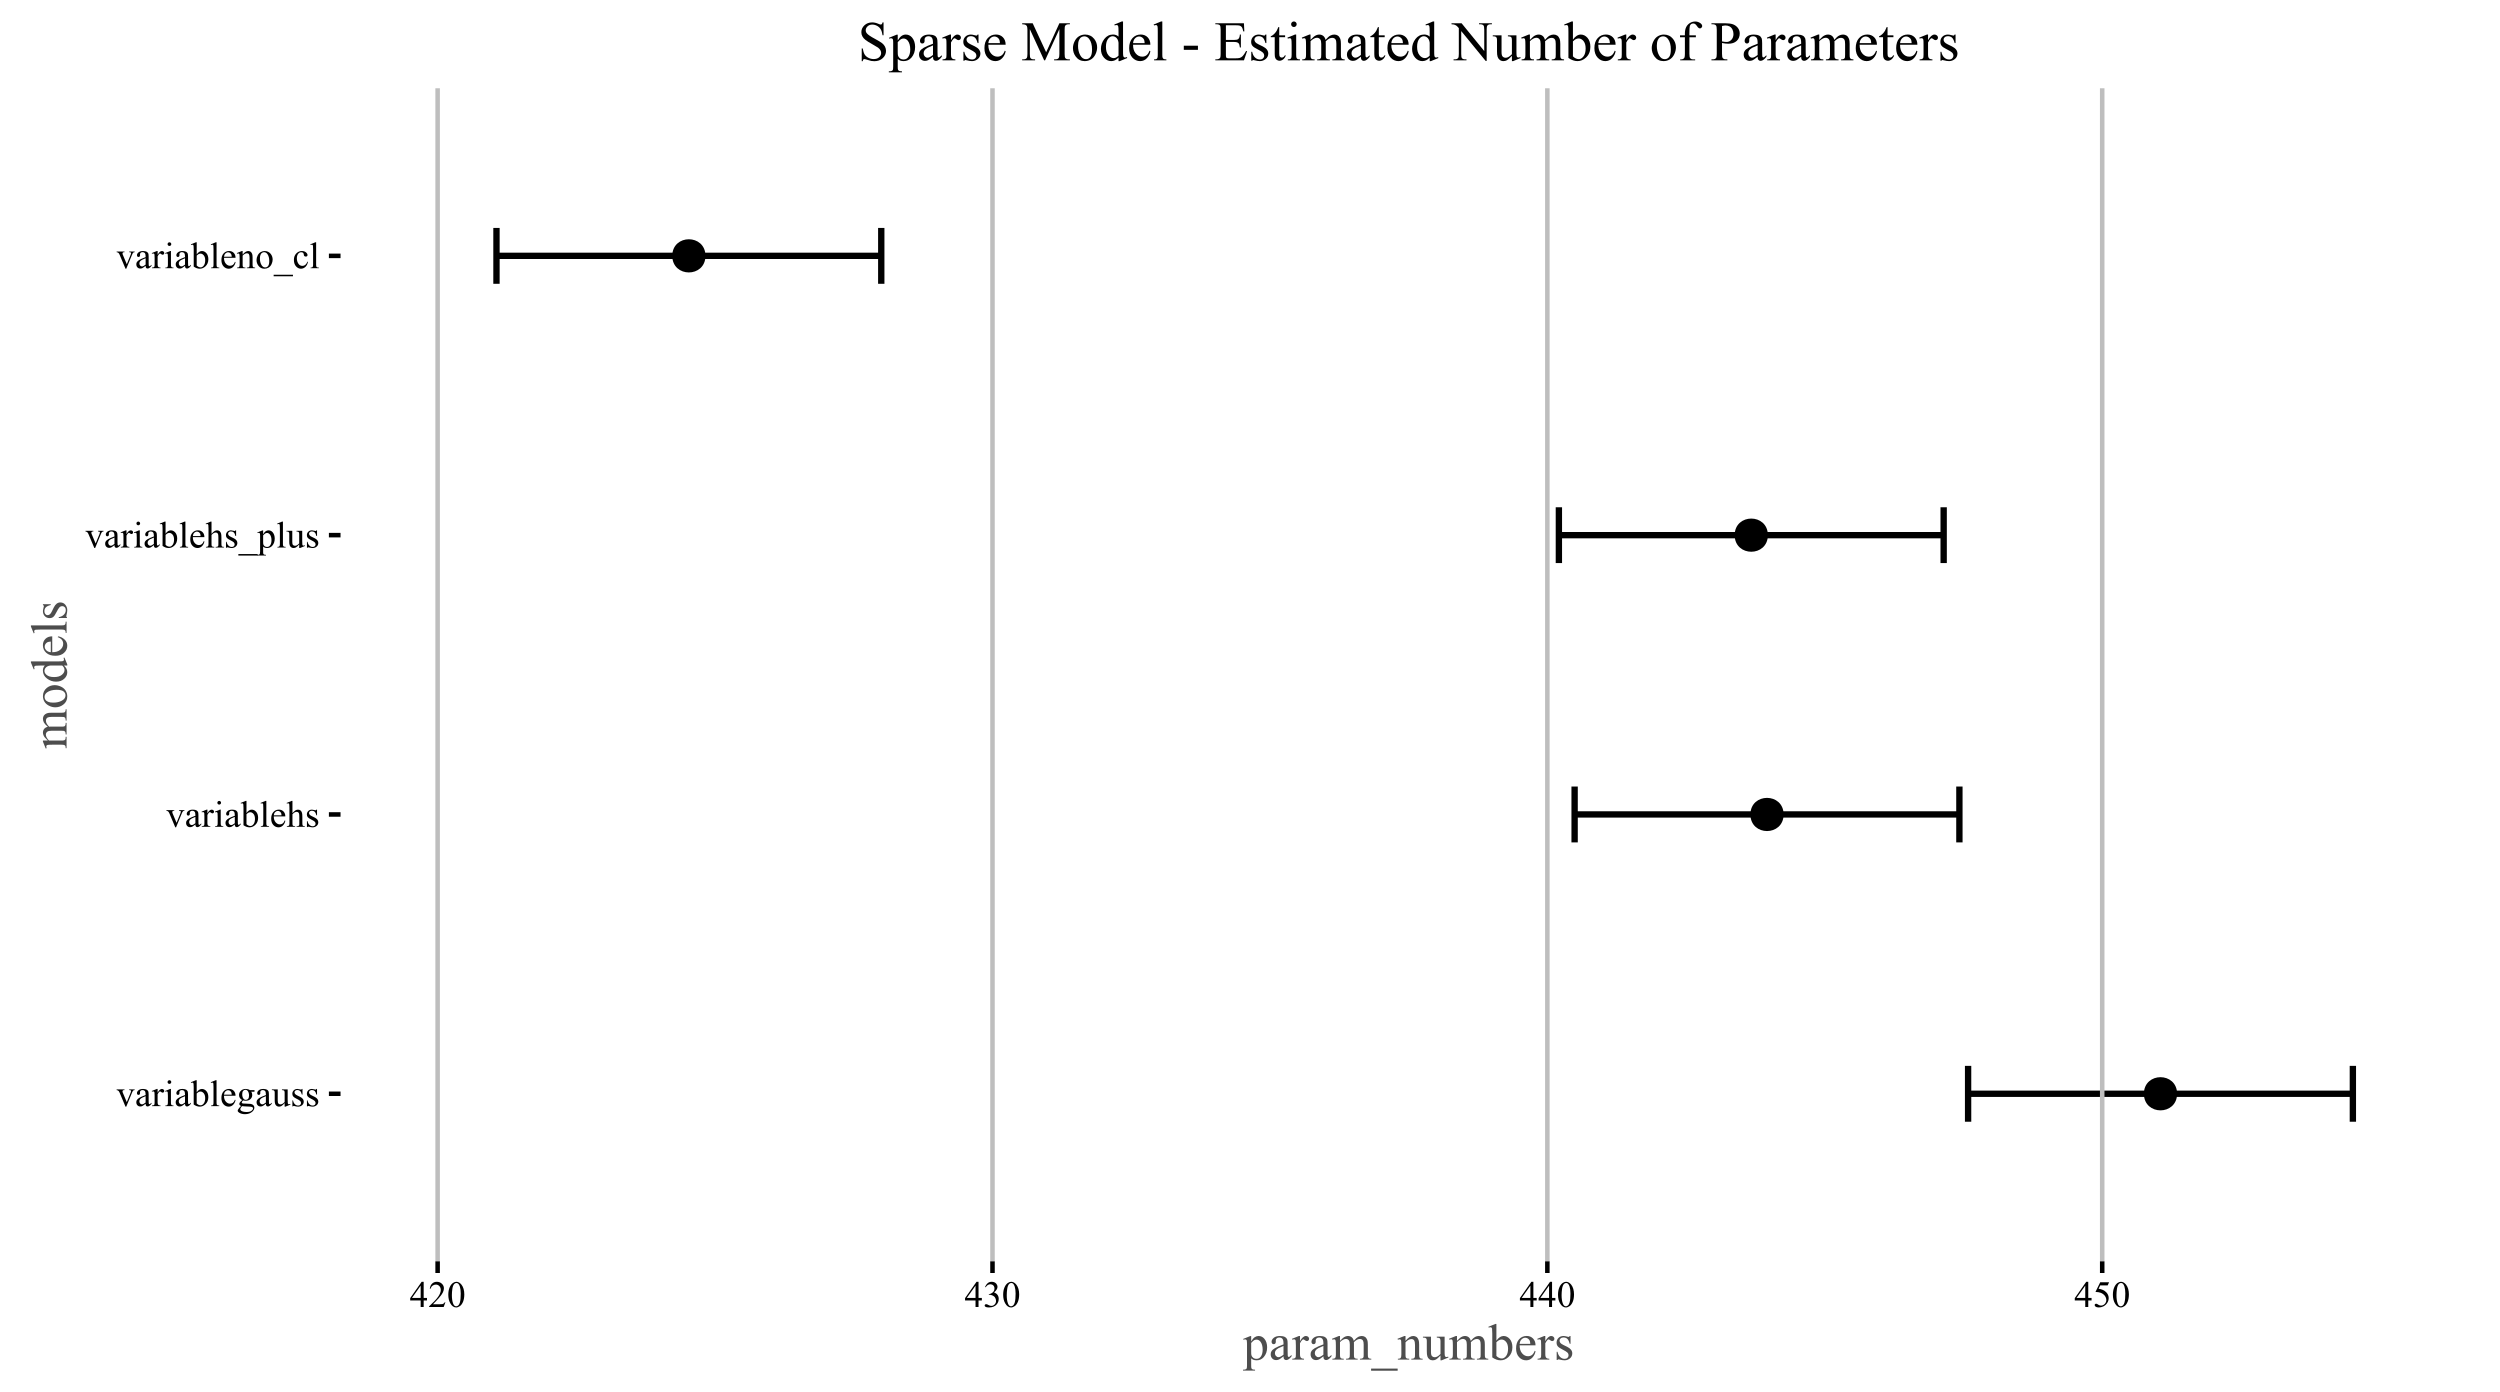 <?xml version="1.0" encoding="UTF-8"?>
<svg xmlns="http://www.w3.org/2000/svg" xmlns:xlink="http://www.w3.org/1999/xlink" width="589pt" height="328pt" viewBox="0 0 589 328" version="1.1">
<defs>
<g>
<symbol overflow="visible" id="glyph0-0">
<path style="stroke:none;" d="M 0.074 -3.938 L 1.926 -3.938 L 1.926 -3.777 L 1.805 -3.777 C 1.691 -3.773 1.605 -3.746 1.547 -3.695 C 1.488 -3.637 1.457 -3.562 1.461 -3.477 C 1.457 -3.371 1.488 -3.254 1.551 -3.121 L 2.465 -0.945 L 3.387 -3.203 C 3.449 -3.359 3.48 -3.48 3.484 -3.566 C 3.48 -3.602 3.469 -3.633 3.449 -3.664 C 3.414 -3.703 3.375 -3.734 3.328 -3.754 C 3.281 -3.766 3.184 -3.773 3.035 -3.777 L 3.035 -3.938 L 4.32 -3.938 L 4.32 -3.777 C 4.164 -3.766 4.062 -3.734 4.008 -3.688 C 3.906 -3.598 3.816 -3.457 3.738 -3.258 L 2.344 0.121 L 2.164 0.121 L 0.762 -3.203 C 0.695 -3.355 0.633 -3.465 0.578 -3.535 C 0.52 -3.598 0.445 -3.656 0.359 -3.703 C 0.309 -3.727 0.215 -3.75 0.074 -3.777 Z M 0.074 -3.938 "/>
</symbol>
<symbol overflow="visible" id="glyph0-1">
<path style="stroke:none;" d="M 2.504 -0.566 C 2.098 -0.25 1.848 -0.07 1.746 -0.027 C 1.59 0.047 1.422 0.082 1.25 0.082 C 0.977 0.082 0.754 -0.008 0.578 -0.195 C 0.398 -0.379 0.309 -0.625 0.312 -0.934 C 0.309 -1.121 0.352 -1.289 0.441 -1.43 C 0.555 -1.625 0.762 -1.809 1.055 -1.98 C 1.344 -2.152 1.824 -2.359 2.504 -2.609 L 2.504 -2.762 C 2.5 -3.152 2.438 -3.422 2.316 -3.57 C 2.191 -3.711 2.012 -3.785 1.773 -3.789 C 1.59 -3.785 1.445 -3.738 1.344 -3.645 C 1.23 -3.543 1.176 -3.43 1.18 -3.309 L 1.191 -3.059 C 1.188 -2.926 1.156 -2.824 1.09 -2.754 C 1.02 -2.684 0.93 -2.648 0.824 -2.648 C 0.715 -2.648 0.629 -2.684 0.562 -2.758 C 0.496 -2.832 0.461 -2.934 0.465 -3.062 C 0.461 -3.309 0.586 -3.535 0.84 -3.742 C 1.09 -3.945 1.445 -4.047 1.902 -4.051 C 2.25 -4.047 2.535 -3.988 2.762 -3.875 C 2.926 -3.781 3.051 -3.645 3.137 -3.461 C 3.184 -3.332 3.211 -3.078 3.215 -2.703 L 3.215 -1.367 C 3.211 -0.988 3.219 -0.758 3.234 -0.676 C 3.25 -0.59 3.273 -0.535 3.305 -0.508 C 3.336 -0.477 3.375 -0.461 3.422 -0.465 C 3.465 -0.461 3.504 -0.473 3.539 -0.496 C 3.602 -0.531 3.719 -0.637 3.891 -0.809 L 3.891 -0.566 C 3.566 -0.137 3.258 0.074 2.969 0.078 C 2.824 0.074 2.711 0.031 2.633 -0.066 C 2.547 -0.16 2.504 -0.328 2.504 -0.566 Z M 2.504 -0.848 L 2.504 -2.348 C 2.066 -2.172 1.789 -2.051 1.668 -1.98 C 1.438 -1.855 1.273 -1.723 1.18 -1.586 C 1.078 -1.445 1.031 -1.293 1.035 -1.133 C 1.031 -0.922 1.094 -0.754 1.219 -0.621 C 1.344 -0.484 1.484 -0.414 1.645 -0.418 C 1.859 -0.414 2.145 -0.559 2.504 -0.848 Z M 2.504 -0.848 "/>
</symbol>
<symbol overflow="visible" id="glyph0-2">
<path style="stroke:none;" d="M 1.426 -4.051 L 1.426 -3.168 C 1.754 -3.754 2.094 -4.047 2.441 -4.051 C 2.594 -4.047 2.723 -4 2.832 -3.906 C 2.934 -3.809 2.988 -3.699 2.988 -3.574 C 2.988 -3.461 2.949 -3.363 2.875 -3.289 C 2.797 -3.211 2.707 -3.176 2.609 -3.176 C 2.504 -3.176 2.391 -3.223 2.27 -3.324 C 2.145 -3.418 2.055 -3.469 1.992 -3.473 C 1.941 -3.469 1.887 -3.441 1.828 -3.387 C 1.695 -3.27 1.559 -3.074 1.426 -2.805 L 1.426 -0.918 C 1.422 -0.699 1.449 -0.535 1.508 -0.426 C 1.539 -0.344 1.605 -0.277 1.703 -0.23 C 1.797 -0.176 1.934 -0.152 2.113 -0.156 L 2.113 0 L 0.098 0 L 0.098 -0.156 C 0.297 -0.152 0.445 -0.184 0.547 -0.25 C 0.613 -0.293 0.664 -0.367 0.695 -0.469 C 0.707 -0.516 0.715 -0.652 0.719 -0.887 L 0.719 -2.41 C 0.715 -2.863 0.703 -3.137 0.688 -3.227 C 0.664 -3.312 0.633 -3.375 0.586 -3.418 C 0.535 -3.457 0.473 -3.48 0.398 -3.48 C 0.309 -3.48 0.207 -3.457 0.098 -3.418 L 0.055 -3.57 L 1.246 -4.051 Z M 1.426 -4.051 "/>
</symbol>
<symbol overflow="visible" id="glyph0-3">
<path style="stroke:none;" d="M 1.277 -6.109 C 1.395 -6.105 1.496 -6.062 1.582 -5.98 C 1.668 -5.895 1.711 -5.793 1.711 -5.676 C 1.711 -5.555 1.668 -5.453 1.582 -5.367 C 1.496 -5.281 1.395 -5.238 1.277 -5.238 C 1.152 -5.238 1.047 -5.281 0.965 -5.367 C 0.879 -5.453 0.836 -5.555 0.84 -5.676 C 0.836 -5.793 0.879 -5.895 0.965 -5.98 C 1.047 -6.062 1.152 -6.105 1.277 -6.109 Z M 1.633 -4.051 L 1.633 -0.891 C 1.629 -0.641 1.648 -0.473 1.688 -0.395 C 1.723 -0.309 1.773 -0.25 1.844 -0.215 C 1.91 -0.172 2.039 -0.152 2.23 -0.156 L 2.23 0 L 0.316 0 L 0.316 -0.156 C 0.508 -0.152 0.637 -0.172 0.703 -0.211 C 0.77 -0.246 0.82 -0.305 0.859 -0.395 C 0.895 -0.477 0.914 -0.645 0.918 -0.891 L 0.918 -2.406 C 0.914 -2.832 0.902 -3.109 0.883 -3.234 C 0.859 -3.328 0.828 -3.391 0.785 -3.426 C 0.742 -3.461 0.684 -3.48 0.609 -3.48 C 0.527 -3.48 0.43 -3.457 0.316 -3.418 L 0.258 -3.57 L 1.445 -4.051 Z M 1.633 -4.051 "/>
</symbol>
<symbol overflow="visible" id="glyph0-4">
<path style="stroke:none;" d="M 1.352 -3.258 C 1.73 -3.785 2.141 -4.047 2.586 -4.051 C 2.984 -4.047 3.336 -3.875 3.641 -3.531 C 3.938 -3.184 4.09 -2.711 4.094 -2.117 C 4.09 -1.414 3.859 -0.852 3.398 -0.43 C 3 -0.062 2.555 0.117 2.066 0.121 C 1.836 0.117 1.602 0.078 1.367 -0.004 C 1.129 -0.086 0.891 -0.211 0.645 -0.379 L 0.645 -4.457 C 0.645 -4.898 0.633 -5.172 0.609 -5.281 C 0.586 -5.383 0.551 -5.453 0.508 -5.492 C 0.461 -5.523 0.406 -5.543 0.34 -5.547 C 0.258 -5.543 0.156 -5.52 0.039 -5.477 L -0.023 -5.629 L 1.16 -6.109 L 1.352 -6.109 Z M 1.352 -2.98 L 1.352 -0.629 C 1.496 -0.48 1.648 -0.375 1.805 -0.305 C 1.961 -0.23 2.121 -0.191 2.285 -0.195 C 2.543 -0.191 2.785 -0.336 3.012 -0.625 C 3.238 -0.91 3.352 -1.328 3.352 -1.875 C 3.352 -2.375 3.238 -2.762 3.012 -3.035 C 2.785 -3.305 2.527 -3.438 2.246 -3.441 C 2.09 -3.438 1.941 -3.398 1.793 -3.324 C 1.676 -3.262 1.527 -3.148 1.352 -2.98 Z M 1.352 -2.98 "/>
</symbol>
<symbol overflow="visible" id="glyph0-5">
<path style="stroke:none;" d="M 1.629 -6.109 L 1.629 -0.891 C 1.629 -0.641 1.645 -0.477 1.68 -0.398 C 1.715 -0.32 1.77 -0.258 1.848 -0.219 C 1.918 -0.172 2.059 -0.152 2.266 -0.156 L 2.266 0 L 0.336 0 L 0.336 -0.156 C 0.512 -0.152 0.637 -0.172 0.703 -0.211 C 0.77 -0.246 0.82 -0.305 0.859 -0.395 C 0.895 -0.477 0.914 -0.645 0.914 -0.891 L 0.914 -4.465 C 0.914 -4.906 0.902 -5.176 0.883 -5.281 C 0.863 -5.383 0.832 -5.453 0.789 -5.492 C 0.742 -5.523 0.684 -5.543 0.617 -5.547 C 0.539 -5.543 0.445 -5.52 0.336 -5.477 L 0.262 -5.629 L 1.434 -6.109 Z M 1.629 -6.109 "/>
</symbol>
<symbol overflow="visible" id="glyph0-6">
<path style="stroke:none;" d="M 0.938 -2.453 C 0.934 -1.867 1.074 -1.41 1.363 -1.078 C 1.648 -0.742 1.984 -0.574 2.371 -0.578 C 2.625 -0.574 2.848 -0.645 3.043 -0.789 C 3.23 -0.93 3.391 -1.172 3.523 -1.52 L 3.656 -1.434 C 3.594 -1.039 3.418 -0.684 3.133 -0.363 C 2.84 -0.043 2.477 0.117 2.047 0.121 C 1.57 0.117 1.168 -0.062 0.832 -0.43 C 0.496 -0.797 0.328 -1.293 0.328 -1.918 C 0.328 -2.586 0.5 -3.109 0.844 -3.488 C 1.188 -3.863 1.621 -4.055 2.145 -4.055 C 2.582 -4.055 2.941 -3.906 3.23 -3.617 C 3.512 -3.324 3.656 -2.938 3.656 -2.453 Z M 0.938 -2.703 L 2.758 -2.703 C 2.742 -2.953 2.711 -3.133 2.668 -3.234 C 2.594 -3.395 2.488 -3.52 2.348 -3.613 C 2.203 -3.703 2.055 -3.75 1.902 -3.75 C 1.664 -3.75 1.453 -3.656 1.266 -3.473 C 1.078 -3.285 0.969 -3.027 0.938 -2.703 Z M 0.938 -2.703 "/>
</symbol>
<symbol overflow="visible" id="glyph0-7">
<path style="stroke:none;" d="M 1.328 -1.434 C 1.086 -1.551 0.902 -1.715 0.773 -1.926 C 0.641 -2.133 0.574 -2.367 0.578 -2.625 C 0.574 -3.016 0.723 -3.348 1.02 -3.629 C 1.312 -3.906 1.688 -4.047 2.148 -4.051 C 2.52 -4.047 2.844 -3.957 3.125 -3.777 L 3.957 -3.777 C 4.074 -3.773 4.148 -3.77 4.172 -3.766 C 4.191 -3.754 4.203 -3.742 4.215 -3.73 C 4.23 -3.703 4.242 -3.656 4.242 -3.594 C 4.242 -3.516 4.234 -3.465 4.219 -3.438 C 4.211 -3.422 4.195 -3.41 4.172 -3.402 C 4.148 -3.391 4.074 -3.387 3.957 -3.391 L 3.445 -3.391 C 3.605 -3.184 3.684 -2.922 3.688 -2.602 C 3.684 -2.234 3.543 -1.918 3.266 -1.656 C 2.98 -1.395 2.605 -1.266 2.137 -1.266 C 1.938 -1.266 1.738 -1.293 1.539 -1.352 C 1.41 -1.242 1.324 -1.148 1.281 -1.066 C 1.234 -0.984 1.211 -0.914 1.215 -0.859 C 1.211 -0.809 1.234 -0.762 1.285 -0.715 C 1.332 -0.668 1.426 -0.633 1.562 -0.617 C 1.641 -0.602 1.84 -0.594 2.164 -0.59 C 2.75 -0.57 3.133 -0.551 3.312 -0.527 C 3.574 -0.488 3.789 -0.387 3.949 -0.23 C 4.105 -0.07 4.184 0.121 4.188 0.359 C 4.184 0.68 4.031 0.984 3.734 1.273 C 3.281 1.688 2.699 1.898 1.984 1.898 C 1.43 1.898 0.965 1.773 0.586 1.527 C 0.367 1.383 0.258 1.234 0.262 1.078 C 0.258 1.008 0.273 0.938 0.309 0.871 C 0.355 0.766 0.457 0.617 0.609 0.43 C 0.629 0.398 0.773 0.246 1.047 -0.035 C 0.895 -0.121 0.789 -0.199 0.73 -0.273 C 0.668 -0.34 0.637 -0.418 0.641 -0.512 C 0.637 -0.605 0.68 -0.723 0.762 -0.863 C 0.844 -0.996 1.031 -1.188 1.328 -1.434 Z M 2.074 -3.848 C 1.863 -3.844 1.684 -3.758 1.543 -3.594 C 1.395 -3.422 1.324 -3.164 1.328 -2.816 C 1.324 -2.359 1.422 -2.008 1.621 -1.762 C 1.766 -1.57 1.953 -1.477 2.188 -1.477 C 2.402 -1.477 2.582 -1.559 2.723 -1.723 C 2.859 -1.887 2.93 -2.141 2.934 -2.492 C 2.93 -2.945 2.832 -3.305 2.637 -3.562 C 2.488 -3.75 2.301 -3.844 2.074 -3.848 Z M 1.285 0 C 1.145 0.145 1.043 0.277 0.977 0.406 C 0.906 0.531 0.871 0.648 0.875 0.758 C 0.871 0.891 0.957 1.012 1.125 1.117 C 1.41 1.293 1.824 1.383 2.367 1.383 C 2.883 1.383 3.262 1.289 3.508 1.109 C 3.75 0.926 3.871 0.734 3.875 0.527 C 3.871 0.379 3.801 0.273 3.656 0.211 C 3.508 0.148 3.211 0.109 2.773 0.098 C 2.125 0.078 1.629 0.047 1.285 0 Z M 1.285 0 "/>
</symbol>
<symbol overflow="visible" id="glyph0-8">
<path style="stroke:none;" d="M 3.727 -3.938 L 3.727 -1.551 C 3.727 -1.094 3.734 -0.816 3.758 -0.715 C 3.773 -0.613 3.809 -0.539 3.859 -0.5 C 3.906 -0.457 3.961 -0.438 4.027 -0.441 C 4.113 -0.438 4.215 -0.465 4.328 -0.516 L 4.387 -0.367 L 3.211 0.121 L 3.016 0.121 L 3.016 -0.715 C 2.676 -0.348 2.418 -0.113 2.242 -0.02 C 2.062 0.074 1.875 0.117 1.68 0.121 C 1.457 0.117 1.266 0.055 1.105 -0.07 C 0.941 -0.195 0.828 -0.359 0.77 -0.562 C 0.703 -0.762 0.672 -1.043 0.676 -1.414 L 0.676 -3.172 C 0.672 -3.352 0.652 -3.48 0.613 -3.555 C 0.57 -3.625 0.512 -3.68 0.434 -3.723 C 0.355 -3.758 0.211 -3.777 0.008 -3.777 L 0.008 -3.938 L 1.387 -3.938 L 1.387 -1.301 C 1.383 -0.934 1.445 -0.691 1.578 -0.582 C 1.703 -0.465 1.859 -0.41 2.039 -0.41 C 2.164 -0.41 2.305 -0.445 2.461 -0.523 C 2.617 -0.598 2.801 -0.746 3.016 -0.969 L 3.016 -3.195 C 3.012 -3.414 2.973 -3.566 2.895 -3.648 C 2.812 -3.727 2.641 -3.77 2.383 -3.777 L 2.383 -3.938 Z M 3.727 -3.938 "/>
</symbol>
<symbol overflow="visible" id="glyph0-9">
<path style="stroke:none;" d="M 2.82 -4.051 L 2.82 -2.711 L 2.676 -2.711 C 2.566 -3.129 2.426 -3.414 2.258 -3.57 C 2.086 -3.719 1.871 -3.797 1.605 -3.797 C 1.402 -3.797 1.238 -3.742 1.121 -3.637 C 0.996 -3.531 0.938 -3.414 0.938 -3.289 C 0.938 -3.125 0.98 -2.988 1.074 -2.875 C 1.16 -2.754 1.344 -2.629 1.617 -2.5 L 2.242 -2.195 C 2.824 -1.91 3.117 -1.535 3.117 -1.074 C 3.117 -0.715 2.98 -0.426 2.711 -0.207 C 2.438 0.012 2.133 0.117 1.801 0.121 C 1.559 0.117 1.285 0.078 0.977 -0.008 C 0.879 -0.031 0.801 -0.047 0.742 -0.051 C 0.676 -0.047 0.625 -0.012 0.59 0.059 L 0.445 0.059 L 0.445 -1.344 L 0.59 -1.344 C 0.668 -0.938 0.82 -0.637 1.047 -0.438 C 1.27 -0.23 1.523 -0.129 1.809 -0.133 C 2.004 -0.129 2.164 -0.188 2.293 -0.305 C 2.414 -0.422 2.477 -0.562 2.48 -0.727 C 2.477 -0.922 2.406 -1.086 2.27 -1.223 C 2.129 -1.355 1.852 -1.527 1.438 -1.734 C 1.02 -1.941 0.75 -2.125 0.625 -2.293 C 0.492 -2.453 0.426 -2.66 0.43 -2.914 C 0.426 -3.234 0.539 -3.504 0.762 -3.723 C 0.98 -3.938 1.266 -4.047 1.625 -4.051 C 1.773 -4.047 1.961 -4.016 2.188 -3.953 C 2.328 -3.91 2.426 -3.891 2.48 -3.891 C 2.52 -3.891 2.555 -3.898 2.586 -3.918 C 2.609 -3.938 2.641 -3.98 2.676 -4.051 Z M 2.82 -4.051 "/>
</symbol>
<symbol overflow="visible" id="glyph0-10">
<path style="stroke:none;" d="M 1.43 -6.109 L 1.43 -3.23 C 1.746 -3.574 1.996 -3.801 2.184 -3.902 C 2.367 -4 2.555 -4.047 2.746 -4.051 C 2.969 -4.047 3.16 -3.988 3.32 -3.867 C 3.48 -3.742 3.602 -3.547 3.68 -3.289 C 3.734 -3.102 3.762 -2.766 3.762 -2.281 L 3.762 -0.891 C 3.762 -0.641 3.781 -0.469 3.82 -0.379 C 3.848 -0.305 3.895 -0.25 3.965 -0.215 C 4.031 -0.172 4.156 -0.152 4.344 -0.156 L 4.344 0 L 2.41 0 L 2.41 -0.156 L 2.5 -0.156 C 2.684 -0.152 2.812 -0.18 2.883 -0.238 C 2.953 -0.289 3.004 -0.371 3.035 -0.484 C 3.043 -0.527 3.047 -0.664 3.047 -0.891 L 3.047 -2.281 C 3.047 -2.707 3.023 -2.992 2.98 -3.129 C 2.934 -3.262 2.863 -3.359 2.766 -3.43 C 2.668 -3.492 2.551 -3.527 2.414 -3.531 C 2.273 -3.527 2.125 -3.488 1.977 -3.418 C 1.82 -3.34 1.641 -3.191 1.43 -2.969 L 1.43 -0.891 C 1.43 -0.617 1.441 -0.449 1.473 -0.387 C 1.5 -0.32 1.559 -0.266 1.641 -0.223 C 1.723 -0.176 1.863 -0.152 2.066 -0.156 L 2.066 0 L 0.117 0 L 0.117 -0.156 C 0.289 -0.152 0.426 -0.18 0.527 -0.238 C 0.582 -0.266 0.625 -0.32 0.664 -0.398 C 0.695 -0.477 0.715 -0.641 0.719 -0.891 L 0.719 -4.453 C 0.715 -4.898 0.703 -5.172 0.684 -5.281 C 0.66 -5.383 0.629 -5.453 0.586 -5.492 C 0.539 -5.523 0.48 -5.543 0.41 -5.547 C 0.348 -5.543 0.25 -5.52 0.117 -5.477 L 0.055 -5.629 L 1.234 -6.109 Z M 1.43 -6.109 "/>
</symbol>
<symbol overflow="visible" id="glyph0-11">
<path style="stroke:none;" d="M 4.477 1.898 L -0.074 1.898 L -0.074 1.539 L 4.477 1.539 Z M 4.477 1.898 "/>
</symbol>
<symbol overflow="visible" id="glyph0-12">
<path style="stroke:none;" d="M -0.008 -3.547 L 1.203 -4.035 L 1.367 -4.035 L 1.367 -3.117 C 1.566 -3.461 1.77 -3.703 1.977 -3.844 C 2.18 -3.98 2.398 -4.047 2.625 -4.051 C 3.02 -4.047 3.348 -3.895 3.613 -3.59 C 3.934 -3.207 4.094 -2.715 4.098 -2.109 C 4.094 -1.43 3.902 -0.867 3.516 -0.426 C 3.195 -0.062 2.789 0.117 2.305 0.121 C 2.086 0.117 1.902 0.086 1.754 0.031 C 1.637 -0.016 1.508 -0.098 1.367 -0.227 L 1.367 0.973 C 1.363 1.238 1.379 1.406 1.414 1.484 C 1.445 1.555 1.504 1.613 1.586 1.656 C 1.668 1.699 1.816 1.723 2.031 1.723 L 2.031 1.883 L -0.031 1.883 L -0.031 1.723 L 0.078 1.723 C 0.23 1.723 0.367 1.691 0.48 1.633 C 0.535 1.598 0.574 1.547 0.605 1.48 C 0.633 1.406 0.648 1.227 0.652 0.945 L 0.652 -2.777 C 0.648 -3.031 0.637 -3.191 0.617 -3.262 C 0.594 -3.328 0.559 -3.379 0.508 -3.414 C 0.457 -3.449 0.391 -3.469 0.305 -3.469 C 0.234 -3.469 0.145 -3.445 0.043 -3.406 Z M 1.367 -2.863 L 1.367 -1.391 C 1.363 -1.07 1.379 -0.863 1.406 -0.766 C 1.445 -0.598 1.543 -0.449 1.699 -0.324 C 1.855 -0.195 2.051 -0.133 2.289 -0.137 C 2.574 -0.133 2.809 -0.246 2.988 -0.473 C 3.219 -0.762 3.332 -1.172 3.336 -1.707 C 3.332 -2.305 3.199 -2.77 2.938 -3.094 C 2.75 -3.316 2.535 -3.426 2.285 -3.43 C 2.145 -3.426 2.008 -3.391 1.879 -3.324 C 1.773 -3.27 1.602 -3.117 1.367 -2.863 Z M 1.367 -2.863 "/>
</symbol>
<symbol overflow="visible" id="glyph0-13">
<path style="stroke:none;" d="M 1.422 -3.219 C 1.879 -3.77 2.32 -4.047 2.742 -4.051 C 2.953 -4.047 3.137 -3.996 3.293 -3.891 C 3.449 -3.781 3.57 -3.602 3.664 -3.359 C 3.727 -3.184 3.762 -2.922 3.762 -2.57 L 3.762 -0.891 C 3.762 -0.641 3.781 -0.469 3.82 -0.383 C 3.852 -0.305 3.902 -0.25 3.973 -0.215 C 4.043 -0.172 4.172 -0.152 4.359 -0.156 L 4.359 0 L 2.414 0 L 2.414 -0.156 L 2.496 -0.156 C 2.68 -0.152 2.809 -0.18 2.883 -0.238 C 2.953 -0.289 3.004 -0.371 3.035 -0.484 C 3.043 -0.527 3.047 -0.664 3.051 -0.891 L 3.051 -2.5 C 3.047 -2.855 3 -3.117 2.91 -3.281 C 2.816 -3.441 2.66 -3.52 2.441 -3.523 C 2.098 -3.52 1.758 -3.336 1.422 -2.965 L 1.422 -0.891 C 1.418 -0.621 1.434 -0.453 1.469 -0.395 C 1.508 -0.309 1.562 -0.25 1.637 -0.211 C 1.703 -0.172 1.848 -0.152 2.062 -0.156 L 2.062 0 L 0.117 0 L 0.117 -0.156 L 0.203 -0.156 C 0.402 -0.152 0.539 -0.203 0.609 -0.309 C 0.68 -0.406 0.715 -0.602 0.715 -0.891 L 0.715 -2.352 C 0.715 -2.82 0.703 -3.109 0.68 -3.211 C 0.656 -3.312 0.621 -3.383 0.582 -3.422 C 0.535 -3.461 0.477 -3.48 0.402 -3.48 C 0.32 -3.48 0.227 -3.457 0.117 -3.418 L 0.051 -3.57 L 1.238 -4.051 L 1.422 -4.051 Z M 1.422 -3.219 "/>
</symbol>
<symbol overflow="visible" id="glyph0-14">
<path style="stroke:none;" d="M 2.199 -4.051 C 2.793 -4.047 3.273 -3.824 3.637 -3.375 C 3.938 -2.984 4.09 -2.539 4.094 -2.039 C 4.09 -1.688 4.004 -1.328 3.84 -0.969 C 3.668 -0.605 3.438 -0.336 3.145 -0.152 C 2.844 0.027 2.512 0.117 2.152 0.121 C 1.555 0.117 1.086 -0.117 0.738 -0.59 C 0.441 -0.984 0.293 -1.43 0.297 -1.93 C 0.293 -2.285 0.383 -2.645 0.562 -3.004 C 0.742 -3.359 0.977 -3.621 1.27 -3.793 C 1.562 -3.961 1.871 -4.047 2.199 -4.051 Z M 2.066 -3.773 C 1.914 -3.773 1.762 -3.727 1.609 -3.637 C 1.453 -3.547 1.328 -3.391 1.234 -3.164 C 1.137 -2.938 1.09 -2.645 1.094 -2.289 C 1.09 -1.715 1.203 -1.219 1.434 -0.805 C 1.66 -0.387 1.961 -0.18 2.336 -0.184 C 2.613 -0.18 2.844 -0.297 3.023 -0.527 C 3.203 -0.754 3.293 -1.148 3.297 -1.711 C 3.293 -2.406 3.141 -2.953 2.844 -3.359 C 2.637 -3.633 2.379 -3.773 2.066 -3.773 Z M 2.066 -3.773 "/>
</symbol>
<symbol overflow="visible" id="glyph0-15">
<path style="stroke:none;" d="M 3.617 -1.496 C 3.508 -0.973 3.301 -0.574 2.996 -0.297 C 2.684 -0.02 2.344 0.117 1.969 0.121 C 1.52 0.117 1.129 -0.066 0.797 -0.441 C 0.465 -0.812 0.297 -1.32 0.301 -1.965 C 0.297 -2.578 0.48 -3.082 0.852 -3.469 C 1.219 -3.855 1.664 -4.047 2.18 -4.051 C 2.562 -4.047 2.879 -3.945 3.133 -3.742 C 3.379 -3.535 3.504 -3.324 3.508 -3.105 C 3.504 -2.996 3.469 -2.906 3.402 -2.844 C 3.328 -2.773 3.23 -2.742 3.105 -2.742 C 2.934 -2.742 2.805 -2.797 2.723 -2.906 C 2.672 -2.965 2.641 -3.078 2.629 -3.25 C 2.609 -3.418 2.551 -3.547 2.453 -3.637 C 2.352 -3.719 2.211 -3.762 2.035 -3.766 C 1.746 -3.762 1.516 -3.656 1.344 -3.445 C 1.109 -3.164 0.996 -2.793 0.996 -2.332 C 0.996 -1.863 1.109 -1.449 1.34 -1.09 C 1.57 -0.73 1.883 -0.551 2.277 -0.551 C 2.555 -0.551 2.809 -0.645 3.035 -0.84 C 3.191 -0.965 3.344 -1.203 3.492 -1.555 Z M 3.617 -1.496 "/>
</symbol>
<symbol overflow="visible" id="glyph0-16">
<path style="stroke:none;" d="M 4.094 -2.148 L 4.094 -1.539 L 3.312 -1.539 L 3.312 0 L 2.605 0 L 2.605 -1.539 L 0.137 -1.539 L 0.137 -2.09 L 2.84 -5.945 L 3.312 -5.945 L 3.312 -2.148 Z M 2.605 -2.148 L 2.605 -5.039 L 0.559 -2.148 Z M 2.605 -2.148 "/>
</symbol>
<symbol overflow="visible" id="glyph0-17">
<path style="stroke:none;" d="M 4.035 -1.121 L 3.625 0 L 0.188 0 L 0.188 -0.16 C 1.199 -1.078 1.91 -1.832 2.324 -2.418 C 2.734 -3 2.941 -3.535 2.945 -4.023 C 2.941 -4.391 2.828 -4.695 2.605 -4.934 C 2.375 -5.168 2.105 -5.285 1.793 -5.289 C 1.504 -5.285 1.246 -5.199 1.02 -5.035 C 0.793 -4.863 0.625 -4.621 0.516 -4.301 L 0.355 -4.301 C 0.426 -4.832 0.609 -5.238 0.906 -5.52 C 1.199 -5.801 1.57 -5.941 2.02 -5.945 C 2.488 -5.941 2.883 -5.789 3.203 -5.488 C 3.52 -5.184 3.68 -4.828 3.68 -4.418 C 3.68 -4.121 3.609 -3.824 3.473 -3.531 C 3.258 -3.066 2.914 -2.574 2.441 -2.059 C 1.727 -1.277 1.281 -0.809 1.105 -0.648 L 2.625 -0.648 C 2.934 -0.645 3.148 -0.656 3.277 -0.684 C 3.398 -0.703 3.512 -0.75 3.613 -0.824 C 3.711 -0.891 3.797 -0.988 3.875 -1.121 Z M 4.035 -1.121 "/>
</symbol>
<symbol overflow="visible" id="glyph0-18">
<path style="stroke:none;" d="M 0.316 -2.879 C 0.316 -3.539 0.414 -4.113 0.617 -4.594 C 0.812 -5.074 1.082 -5.43 1.418 -5.668 C 1.676 -5.848 1.941 -5.941 2.219 -5.945 C 2.66 -5.941 3.062 -5.715 3.422 -5.266 C 3.863 -4.699 4.082 -3.934 4.086 -2.969 C 4.082 -2.293 3.984 -1.719 3.793 -1.246 C 3.598 -0.773 3.352 -0.43 3.047 -0.219 C 2.742 -0.004 2.449 0.098 2.176 0.102 C 1.613 0.098 1.152 -0.227 0.785 -0.883 C 0.473 -1.434 0.316 -2.098 0.316 -2.879 Z M 1.16 -2.773 C 1.16 -1.969 1.258 -1.316 1.457 -0.809 C 1.617 -0.379 1.859 -0.164 2.188 -0.168 C 2.336 -0.164 2.496 -0.234 2.668 -0.375 C 2.832 -0.516 2.961 -0.746 3.047 -1.074 C 3.18 -1.562 3.246 -2.258 3.246 -3.16 C 3.246 -3.82 3.176 -4.375 3.039 -4.82 C 2.934 -5.148 2.801 -5.383 2.637 -5.523 C 2.52 -5.613 2.375 -5.66 2.211 -5.664 C 2.016 -5.66 1.844 -5.574 1.691 -5.402 C 1.484 -5.16 1.344 -4.785 1.27 -4.277 C 1.195 -3.77 1.16 -3.266 1.16 -2.773 Z M 1.16 -2.773 "/>
</symbol>
<symbol overflow="visible" id="glyph0-19">
<path style="stroke:none;" d="M 0.445 -4.719 C 0.609 -5.105 0.816 -5.41 1.074 -5.625 C 1.324 -5.836 1.641 -5.941 2.023 -5.945 C 2.484 -5.941 2.844 -5.789 3.098 -5.492 C 3.285 -5.262 3.379 -5.02 3.383 -4.766 C 3.379 -4.336 3.113 -3.898 2.582 -3.449 C 2.938 -3.305 3.207 -3.105 3.395 -2.848 C 3.574 -2.586 3.668 -2.277 3.668 -1.93 C 3.668 -1.422 3.508 -0.984 3.188 -0.617 C 2.77 -0.137 2.164 0.098 1.371 0.102 C 0.977 0.098 0.707 0.055 0.566 -0.043 C 0.422 -0.137 0.352 -0.242 0.355 -0.355 C 0.352 -0.438 0.387 -0.512 0.457 -0.574 C 0.523 -0.637 0.602 -0.668 0.699 -0.672 C 0.77 -0.668 0.844 -0.656 0.918 -0.637 C 0.965 -0.617 1.074 -0.562 1.25 -0.477 C 1.418 -0.383 1.539 -0.332 1.605 -0.316 C 1.711 -0.285 1.824 -0.27 1.945 -0.27 C 2.234 -0.27 2.488 -0.383 2.707 -0.609 C 2.926 -0.836 3.035 -1.102 3.035 -1.414 C 3.035 -1.637 2.984 -1.859 2.883 -2.074 C 2.809 -2.234 2.727 -2.355 2.637 -2.441 C 2.512 -2.555 2.34 -2.656 2.129 -2.75 C 1.91 -2.84 1.691 -2.887 1.473 -2.891 L 1.336 -2.891 L 1.336 -3.02 C 1.562 -3.043 1.789 -3.125 2.016 -3.266 C 2.242 -3.398 2.406 -3.562 2.512 -3.75 C 2.613 -3.938 2.664 -4.145 2.668 -4.375 C 2.664 -4.668 2.574 -4.906 2.391 -5.09 C 2.203 -5.27 1.973 -5.359 1.703 -5.363 C 1.254 -5.359 0.883 -5.121 0.59 -4.648 Z M 0.445 -4.719 "/>
</symbol>
<symbol overflow="visible" id="glyph0-20">
<path style="stroke:none;" d="M 3.82 -5.828 L 3.484 -5.098 L 1.73 -5.098 L 1.348 -4.312 C 2.105 -4.203 2.707 -3.922 3.152 -3.469 C 3.535 -3.078 3.727 -2.617 3.727 -2.094 C 3.727 -1.781 3.664 -1.5 3.539 -1.242 C 3.414 -0.98 3.254 -0.758 3.066 -0.574 C 2.875 -0.391 2.668 -0.242 2.438 -0.133 C 2.105 0.023 1.766 0.098 1.422 0.102 C 1.07 0.098 0.816 0.043 0.66 -0.074 C 0.5 -0.191 0.422 -0.324 0.422 -0.469 C 0.422 -0.547 0.453 -0.617 0.52 -0.68 C 0.582 -0.742 0.664 -0.773 0.77 -0.773 C 0.84 -0.773 0.906 -0.762 0.965 -0.738 C 1.016 -0.715 1.109 -0.656 1.25 -0.562 C 1.461 -0.414 1.68 -0.34 1.902 -0.34 C 2.234 -0.34 2.527 -0.465 2.785 -0.719 C 3.035 -0.973 3.164 -1.281 3.168 -1.645 C 3.164 -1.996 3.051 -2.324 2.828 -2.633 C 2.598 -2.934 2.285 -3.172 1.891 -3.34 C 1.574 -3.465 1.148 -3.539 0.613 -3.562 L 1.73 -5.828 Z M 3.82 -5.828 "/>
</symbol>
<symbol overflow="visible" id="glyph1-0">
<path style="stroke:none;" d="M -0.012 -4.875 L 1.656 -5.547 L 1.879 -5.547 L 1.879 -4.285 C 2.156 -4.758 2.438 -5.094 2.719 -5.285 C 3 -5.473 3.297 -5.566 3.609 -5.57 C 4.152 -5.566 4.605 -5.355 4.969 -4.934 C 5.414 -4.41 5.637 -3.73 5.637 -2.902 C 5.637 -1.965 5.367 -1.195 4.832 -0.586 C 4.391 -0.086 3.836 0.164 3.168 0.164 C 2.875 0.164 2.621 0.121 2.41 0.043 C 2.25 -0.02 2.074 -0.133 1.879 -0.312 L 1.879 1.336 C 1.875 1.703 1.898 1.938 1.945 2.039 C 1.992 2.141 2.07 2.219 2.184 2.281 C 2.293 2.336 2.496 2.367 2.793 2.371 L 2.793 2.586 L -0.043 2.586 L -0.043 2.371 L 0.105 2.371 C 0.32 2.371 0.504 2.328 0.66 2.246 C 0.734 2.199 0.793 2.129 0.836 2.035 C 0.875 1.934 0.895 1.691 0.898 1.301 L 0.898 -3.816 C 0.895 -4.164 0.879 -4.387 0.852 -4.484 C 0.816 -4.574 0.766 -4.645 0.699 -4.695 C 0.629 -4.742 0.535 -4.77 0.418 -4.77 C 0.32 -4.77 0.203 -4.738 0.059 -4.684 Z M 1.879 -3.934 L 1.879 -1.914 C 1.875 -1.473 1.895 -1.184 1.934 -1.051 C 1.988 -0.82 2.121 -0.621 2.336 -0.449 C 2.551 -0.273 2.82 -0.188 3.148 -0.188 C 3.539 -0.188 3.859 -0.34 4.105 -0.648 C 4.422 -1.051 4.582 -1.617 4.586 -2.344 C 4.582 -3.172 4.402 -3.809 4.043 -4.254 C 3.789 -4.559 3.488 -4.711 3.145 -4.715 C 2.953 -4.711 2.766 -4.664 2.582 -4.574 C 2.438 -4.5 2.203 -4.285 1.879 -3.934 Z M 1.879 -3.934 "/>
</symbol>
<symbol overflow="visible" id="glyph1-1">
<path style="stroke:none;" d="M 3.445 -0.781 C 2.891 -0.348 2.539 -0.102 2.398 -0.035 C 2.18 0.062 1.953 0.109 1.719 0.113 C 1.34 0.109 1.031 -0.016 0.793 -0.27 C 0.547 -0.527 0.426 -0.863 0.43 -1.281 C 0.426 -1.543 0.488 -1.773 0.609 -1.969 C 0.77 -2.234 1.047 -2.484 1.449 -2.723 C 1.848 -2.957 2.516 -3.246 3.445 -3.586 L 3.445 -3.801 C 3.445 -4.336 3.359 -4.707 3.188 -4.91 C 3.016 -5.109 2.766 -5.207 2.441 -5.211 C 2.188 -5.207 1.988 -5.141 1.848 -5.012 C 1.695 -4.871 1.621 -4.719 1.625 -4.551 L 1.637 -4.207 C 1.633 -4.023 1.586 -3.883 1.496 -3.785 C 1.402 -3.688 1.281 -3.637 1.133 -3.641 C 0.984 -3.637 0.867 -3.688 0.773 -3.793 C 0.68 -3.891 0.633 -4.031 0.637 -4.211 C 0.633 -4.547 0.805 -4.859 1.156 -5.145 C 1.5 -5.426 1.988 -5.566 2.617 -5.57 C 3.098 -5.566 3.492 -5.484 3.801 -5.328 C 4.031 -5.203 4.203 -5.016 4.312 -4.758 C 4.383 -4.586 4.418 -4.238 4.418 -3.715 L 4.418 -1.879 C 4.418 -1.359 4.426 -1.043 4.445 -0.93 C 4.465 -0.812 4.496 -0.734 4.543 -0.695 C 4.586 -0.652 4.641 -0.633 4.703 -0.637 C 4.762 -0.633 4.816 -0.648 4.867 -0.68 C 4.949 -0.73 5.109 -0.871 5.348 -1.109 L 5.348 -0.781 C 4.902 -0.188 4.48 0.105 4.082 0.105 C 3.887 0.105 3.734 0.039 3.621 -0.094 C 3.504 -0.227 3.445 -0.453 3.445 -0.781 Z M 3.445 -1.164 L 3.445 -3.227 C 2.848 -2.988 2.461 -2.82 2.293 -2.723 C 1.977 -2.547 1.754 -2.367 1.625 -2.18 C 1.488 -1.992 1.422 -1.785 1.426 -1.559 C 1.422 -1.273 1.508 -1.035 1.68 -0.852 C 1.848 -0.664 2.043 -0.574 2.262 -0.574 C 2.559 -0.574 2.953 -0.77 3.445 -1.164 Z M 3.445 -1.164 "/>
</symbol>
<symbol overflow="visible" id="glyph1-2">
<path style="stroke:none;" d="M 1.961 -5.57 L 1.961 -4.355 C 2.41 -5.16 2.875 -5.566 3.355 -5.57 C 3.57 -5.566 3.75 -5.5 3.891 -5.371 C 4.031 -5.238 4.102 -5.086 4.105 -4.914 C 4.102 -4.758 4.051 -4.629 3.953 -4.523 C 3.848 -4.418 3.727 -4.363 3.586 -4.367 C 3.445 -4.363 3.289 -4.434 3.121 -4.57 C 2.949 -4.703 2.824 -4.77 2.742 -4.773 C 2.672 -4.77 2.594 -4.73 2.512 -4.656 C 2.332 -4.492 2.148 -4.227 1.961 -3.859 L 1.961 -1.266 C 1.957 -0.965 1.996 -0.738 2.074 -0.586 C 2.125 -0.477 2.215 -0.387 2.344 -0.316 C 2.473 -0.246 2.66 -0.211 2.906 -0.211 L 2.906 0 L 0.137 0 L 0.137 -0.211 C 0.41 -0.211 0.617 -0.254 0.75 -0.344 C 0.848 -0.402 0.914 -0.504 0.957 -0.645 C 0.973 -0.711 0.984 -0.902 0.988 -1.219 L 0.988 -3.316 C 0.984 -3.945 0.973 -4.32 0.949 -4.441 C 0.922 -4.559 0.871 -4.645 0.805 -4.703 C 0.734 -4.754 0.652 -4.781 0.551 -4.785 C 0.426 -4.781 0.285 -4.75 0.137 -4.695 L 0.078 -4.91 L 1.715 -5.57 Z M 1.961 -5.57 "/>
</symbol>
<symbol overflow="visible" id="glyph1-3">
<path style="stroke:none;" d="M 1.984 -4.418 C 2.375 -4.812 2.609 -5.039 2.684 -5.098 C 2.859 -5.246 3.047 -5.359 3.254 -5.445 C 3.457 -5.523 3.66 -5.566 3.863 -5.57 C 4.199 -5.566 4.492 -5.469 4.738 -5.273 C 4.98 -5.078 5.145 -4.793 5.23 -4.418 C 5.633 -4.891 5.973 -5.199 6.254 -5.348 C 6.531 -5.492 6.82 -5.566 7.121 -5.57 C 7.402 -5.566 7.656 -5.492 7.883 -5.348 C 8.102 -5.199 8.281 -4.957 8.414 -4.625 C 8.5 -4.395 8.543 -4.039 8.543 -3.551 L 8.543 -1.223 C 8.543 -0.883 8.566 -0.652 8.621 -0.527 C 8.656 -0.438 8.73 -0.359 8.84 -0.301 C 8.945 -0.238 9.117 -0.211 9.359 -0.211 L 9.359 0 L 6.688 0 L 6.688 -0.211 L 6.801 -0.211 C 7.031 -0.211 7.211 -0.254 7.344 -0.348 C 7.43 -0.406 7.496 -0.508 7.539 -0.648 C 7.551 -0.715 7.559 -0.906 7.562 -1.223 L 7.562 -3.551 C 7.559 -3.988 7.504 -4.297 7.402 -4.484 C 7.246 -4.734 7 -4.863 6.664 -4.863 C 6.453 -4.863 6.246 -4.809 6.035 -4.707 C 5.824 -4.598 5.566 -4.406 5.27 -4.125 L 5.258 -4.059 L 5.27 -3.805 L 5.27 -1.223 C 5.266 -0.852 5.289 -0.621 5.332 -0.531 C 5.371 -0.438 5.449 -0.359 5.566 -0.301 C 5.68 -0.238 5.875 -0.211 6.152 -0.211 L 6.152 0 L 3.414 0 L 3.414 -0.211 C 3.711 -0.211 3.918 -0.246 4.031 -0.316 C 4.141 -0.387 4.219 -0.492 4.266 -0.637 C 4.285 -0.703 4.293 -0.898 4.297 -1.223 L 4.297 -3.551 C 4.293 -3.988 4.23 -4.305 4.102 -4.504 C 3.926 -4.75 3.684 -4.875 3.375 -4.879 C 3.16 -4.875 2.949 -4.816 2.742 -4.707 C 2.414 -4.531 2.16 -4.34 1.984 -4.125 L 1.984 -1.223 C 1.98 -0.867 2.004 -0.637 2.059 -0.531 C 2.105 -0.422 2.18 -0.34 2.277 -0.289 C 2.371 -0.234 2.566 -0.211 2.867 -0.211 L 2.867 0 L 0.188 0 L 0.188 -0.211 C 0.438 -0.211 0.609 -0.234 0.707 -0.289 C 0.805 -0.34 0.879 -0.426 0.934 -0.547 C 0.98 -0.66 1.008 -0.887 1.012 -1.223 L 1.012 -3.289 C 1.008 -3.883 0.988 -4.27 0.957 -4.441 C 0.926 -4.57 0.883 -4.66 0.824 -4.711 C 0.766 -4.758 0.688 -4.781 0.586 -4.785 C 0.473 -4.781 0.34 -4.75 0.188 -4.695 L 0.102 -4.91 L 1.73 -5.57 L 1.984 -5.57 Z M 1.984 -4.418 "/>
</symbol>
<symbol overflow="visible" id="glyph1-4">
<path style="stroke:none;" d="M 6.156 2.613 L -0.102 2.613 L -0.102 2.113 L 6.156 2.113 Z M 6.156 2.613 "/>
</symbol>
<symbol overflow="visible" id="glyph1-5">
<path style="stroke:none;" d="M 1.957 -4.426 C 2.59 -5.184 3.191 -5.566 3.77 -5.57 C 4.059 -5.566 4.312 -5.492 4.531 -5.348 C 4.742 -5.199 4.914 -4.957 5.039 -4.621 C 5.125 -4.383 5.168 -4.02 5.168 -3.531 L 5.168 -1.223 C 5.168 -0.879 5.195 -0.648 5.254 -0.527 C 5.293 -0.426 5.363 -0.348 5.461 -0.293 C 5.555 -0.238 5.73 -0.211 5.996 -0.211 L 5.996 0 L 3.32 0 L 3.32 -0.211 L 3.434 -0.211 C 3.684 -0.211 3.859 -0.246 3.961 -0.324 C 4.062 -0.398 4.133 -0.516 4.172 -0.668 C 4.188 -0.727 4.195 -0.91 4.195 -1.223 L 4.195 -3.438 C 4.195 -3.926 4.129 -4.281 4.004 -4.508 C 3.871 -4.727 3.656 -4.84 3.355 -4.844 C 2.883 -4.84 2.418 -4.586 1.957 -4.078 L 1.957 -1.223 C 1.957 -0.852 1.977 -0.625 2.02 -0.543 C 2.07 -0.426 2.145 -0.34 2.246 -0.289 C 2.34 -0.234 2.539 -0.211 2.836 -0.211 L 2.836 0 L 0.16 0 L 0.16 -0.211 L 0.277 -0.211 C 0.551 -0.211 0.738 -0.281 0.836 -0.422 C 0.93 -0.562 0.977 -0.828 0.98 -1.223 L 0.98 -3.23 C 0.977 -3.879 0.961 -4.277 0.934 -4.418 C 0.902 -4.559 0.859 -4.652 0.801 -4.707 C 0.738 -4.754 0.656 -4.781 0.555 -4.785 C 0.441 -4.781 0.309 -4.75 0.16 -4.695 L 0.07 -4.91 L 1.703 -5.57 L 1.957 -5.57 Z M 1.957 -4.426 "/>
</symbol>
<symbol overflow="visible" id="glyph1-6">
<path style="stroke:none;" d="M 5.121 -5.41 L 5.121 -2.133 C 5.121 -1.508 5.133 -1.125 5.164 -0.984 C 5.191 -0.844 5.242 -0.746 5.309 -0.691 C 5.371 -0.637 5.445 -0.609 5.535 -0.609 C 5.656 -0.609 5.793 -0.641 5.949 -0.711 L 6.031 -0.504 L 4.414 0.164 L 4.148 0.164 L 4.148 -0.98 C 3.68 -0.473 3.324 -0.156 3.082 -0.027 C 2.84 0.102 2.582 0.164 2.309 0.164 C 2.004 0.164 1.738 0.078 1.52 -0.098 C 1.293 -0.27 1.141 -0.496 1.055 -0.773 C 0.969 -1.047 0.926 -1.438 0.926 -1.945 L 0.926 -4.359 C 0.926 -4.617 0.898 -4.793 0.844 -4.891 C 0.789 -4.988 0.707 -5.062 0.598 -5.117 C 0.488 -5.168 0.293 -5.195 0.012 -5.191 L 0.012 -5.41 L 1.91 -5.41 L 1.91 -1.789 C 1.91 -1.281 1.996 -0.953 2.172 -0.797 C 2.344 -0.641 2.555 -0.562 2.805 -0.562 C 2.973 -0.562 3.164 -0.613 3.379 -0.719 C 3.594 -0.824 3.852 -1.027 4.148 -1.328 L 4.148 -4.395 C 4.148 -4.699 4.09 -4.906 3.98 -5.016 C 3.863 -5.125 3.629 -5.184 3.277 -5.191 L 3.277 -5.41 Z M 5.121 -5.41 "/>
</symbol>
<symbol overflow="visible" id="glyph1-7">
<path style="stroke:none;" d="M 1.859 -4.477 C 2.383 -5.203 2.949 -5.566 3.559 -5.57 C 4.109 -5.566 4.594 -5.328 5.008 -4.859 C 5.418 -4.383 5.625 -3.734 5.629 -2.914 C 5.625 -1.949 5.305 -1.176 4.672 -0.59 C 4.121 -0.086 3.512 0.164 2.844 0.164 C 2.523 0.164 2.203 0.109 1.883 -0.004 C 1.555 -0.117 1.223 -0.289 0.887 -0.52 L 0.887 -6.125 C 0.883 -6.734 0.867 -7.113 0.84 -7.258 C 0.809 -7.398 0.766 -7.496 0.703 -7.551 C 0.641 -7.602 0.559 -7.629 0.465 -7.629 C 0.352 -7.629 0.215 -7.594 0.055 -7.531 L -0.031 -7.738 L 1.594 -8.402 L 1.859 -8.402 Z M 1.859 -4.102 L 1.859 -0.863 C 2.059 -0.66 2.27 -0.512 2.484 -0.414 C 2.695 -0.312 2.914 -0.262 3.145 -0.266 C 3.5 -0.262 3.832 -0.461 4.145 -0.855 C 4.449 -1.25 4.605 -1.82 4.609 -2.574 C 4.605 -3.266 4.449 -3.801 4.145 -4.176 C 3.832 -4.547 3.48 -4.734 3.09 -4.734 C 2.879 -4.734 2.672 -4.68 2.465 -4.574 C 2.305 -4.492 2.102 -4.336 1.859 -4.102 Z M 1.859 -4.102 "/>
</symbol>
<symbol overflow="visible" id="glyph1-8">
<path style="stroke:none;" d="M 1.289 -3.375 C 1.281 -2.57 1.473 -1.938 1.871 -1.484 C 2.262 -1.023 2.727 -0.797 3.262 -0.797 C 3.613 -0.797 3.922 -0.895 4.184 -1.09 C 4.445 -1.285 4.664 -1.617 4.844 -2.09 L 5.027 -1.973 C 4.941 -1.43 4.699 -0.938 4.305 -0.5 C 3.906 -0.055 3.41 0.164 2.812 0.164 C 2.16 0.164 1.602 -0.086 1.141 -0.594 C 0.676 -1.094 0.445 -1.777 0.449 -2.637 C 0.445 -3.559 0.684 -4.277 1.16 -4.801 C 1.633 -5.316 2.227 -5.578 2.949 -5.578 C 3.551 -5.578 4.051 -5.375 4.441 -4.977 C 4.832 -4.574 5.027 -4.043 5.027 -3.375 Z M 1.289 -3.715 L 3.793 -3.715 C 3.77 -4.059 3.73 -4.301 3.668 -4.449 C 3.566 -4.668 3.418 -4.844 3.227 -4.969 C 3.031 -5.094 2.828 -5.156 2.617 -5.156 C 2.289 -5.156 1.996 -5.027 1.738 -4.773 C 1.477 -4.52 1.328 -4.168 1.289 -3.715 Z M 1.289 -3.715 "/>
</symbol>
<symbol overflow="visible" id="glyph1-9">
<path style="stroke:none;" d="M 3.875 -5.57 L 3.875 -3.727 L 3.68 -3.727 C 3.531 -4.305 3.34 -4.699 3.105 -4.91 C 2.871 -5.117 2.57 -5.219 2.211 -5.223 C 1.93 -5.219 1.707 -5.148 1.543 -5.004 C 1.371 -4.855 1.289 -4.691 1.289 -4.52 C 1.289 -4.293 1.352 -4.105 1.477 -3.953 C 1.598 -3.789 1.844 -3.617 2.223 -3.438 L 3.086 -3.02 C 3.883 -2.625 4.281 -2.113 4.285 -1.477 C 4.281 -0.984 4.098 -0.586 3.727 -0.285 C 3.352 0.016 2.934 0.164 2.477 0.164 C 2.145 0.164 1.766 0.105 1.34 -0.012 C 1.207 -0.051 1.102 -0.07 1.023 -0.07 C 0.93 -0.07 0.859 -0.02 0.809 0.082 L 0.613 0.082 L 0.613 -1.848 L 0.809 -1.848 C 0.918 -1.293 1.129 -0.879 1.441 -0.602 C 1.754 -0.32 2.102 -0.18 2.488 -0.184 C 2.758 -0.18 2.98 -0.262 3.152 -0.422 C 3.324 -0.578 3.41 -0.77 3.41 -1 C 3.41 -1.27 3.312 -1.496 3.121 -1.684 C 2.93 -1.863 2.547 -2.098 1.977 -2.387 C 1.402 -2.668 1.031 -2.926 0.855 -3.156 C 0.676 -3.379 0.586 -3.66 0.59 -4.004 C 0.586 -4.445 0.738 -4.82 1.047 -5.121 C 1.352 -5.418 1.746 -5.566 2.234 -5.57 C 2.441 -5.566 2.699 -5.523 3.008 -5.438 C 3.203 -5.375 3.34 -5.344 3.41 -5.348 C 3.473 -5.344 3.52 -5.355 3.555 -5.387 C 3.59 -5.41 3.633 -5.473 3.68 -5.57 Z M 3.875 -5.57 "/>
</symbol>
<symbol overflow="visible" id="glyph2-0">
<path style="stroke:none;" d="M -4.418 -1.984 C -4.812 -2.375 -5.039 -2.609 -5.098 -2.684 C -5.246 -2.859 -5.359 -3.047 -5.445 -3.254 C -5.523 -3.457 -5.566 -3.66 -5.57 -3.863 C -5.566 -4.199 -5.469 -4.492 -5.273 -4.738 C -5.078 -4.98 -4.793 -5.145 -4.418 -5.23 C -4.891 -5.633 -5.199 -5.973 -5.348 -6.254 C -5.492 -6.531 -5.566 -6.82 -5.57 -7.121 C -5.566 -7.402 -5.492 -7.656 -5.348 -7.883 C -5.199 -8.102 -4.957 -8.281 -4.625 -8.414 C -4.395 -8.5 -4.039 -8.543 -3.551 -8.543 L -1.223 -8.543 C -0.883 -8.543 -0.652 -8.566 -0.527 -8.621 C -0.438 -8.656 -0.359 -8.73 -0.301 -8.84 C -0.238 -8.945 -0.211 -9.117 -0.211 -9.359 L 0 -9.359 L 0 -6.688 L -0.211 -6.688 L -0.211 -6.801 C -0.211 -7.031 -0.254 -7.211 -0.348 -7.344 C -0.406 -7.43 -0.508 -7.496 -0.648 -7.539 C -0.715 -7.551 -0.906 -7.559 -1.223 -7.562 L -3.551 -7.562 C -3.988 -7.559 -4.297 -7.504 -4.484 -7.402 C -4.734 -7.246 -4.863 -7 -4.863 -6.664 C -4.863 -6.453 -4.809 -6.246 -4.707 -6.035 C -4.598 -5.824 -4.406 -5.566 -4.125 -5.27 L -4.059 -5.258 L -3.805 -5.27 L -1.223 -5.27 C -0.852 -5.266 -0.621 -5.289 -0.531 -5.332 C -0.438 -5.371 -0.359 -5.449 -0.301 -5.566 C -0.238 -5.68 -0.211 -5.875 -0.211 -6.152 L 0 -6.152 L 0 -3.414 L -0.211 -3.414 C -0.211 -3.711 -0.246 -3.918 -0.316 -4.031 C -0.387 -4.141 -0.492 -4.219 -0.637 -4.266 C -0.703 -4.285 -0.898 -4.293 -1.223 -4.297 L -3.551 -4.297 C -3.988 -4.293 -4.305 -4.23 -4.504 -4.102 C -4.75 -3.926 -4.875 -3.684 -4.879 -3.375 C -4.875 -3.16 -4.816 -2.949 -4.707 -2.742 C -4.531 -2.414 -4.34 -2.16 -4.125 -1.984 L -1.223 -1.984 C -0.867 -1.98 -0.637 -2.004 -0.531 -2.059 C -0.422 -2.105 -0.34 -2.18 -0.289 -2.277 C -0.234 -2.371 -0.211 -2.566 -0.211 -2.867 L 0 -2.867 L 0 -0.188 L -0.211 -0.188 C -0.211 -0.438 -0.234 -0.609 -0.289 -0.707 C -0.34 -0.805 -0.426 -0.879 -0.547 -0.934 C -0.66 -0.98 -0.887 -1.008 -1.223 -1.012 L -3.289 -1.012 C -3.883 -1.008 -4.27 -0.988 -4.441 -0.957 C -4.57 -0.926 -4.66 -0.883 -4.711 -0.824 C -4.758 -0.766 -4.781 -0.688 -4.785 -0.586 C -4.781 -0.473 -4.75 -0.34 -4.695 -0.188 L -4.91 -0.102 L -5.57 -1.73 L -5.57 -1.984 Z M -4.418 -1.984 "/>
</symbol>
<symbol overflow="visible" id="glyph2-1">
<path style="stroke:none;" d="M -5.57 -3.023 C -5.566 -3.844 -5.254 -4.5 -4.637 -5 C -4.102 -5.414 -3.492 -5.625 -2.805 -5.629 C -2.316 -5.625 -1.824 -5.508 -1.332 -5.281 C -0.832 -5.047 -0.461 -4.727 -0.211 -4.32 C 0.039 -3.91 0.164 -3.457 0.164 -2.961 C 0.164 -2.141 -0.16 -1.492 -0.809 -1.016 C -1.355 -0.605 -1.969 -0.402 -2.652 -0.406 C -3.148 -0.402 -3.641 -0.527 -4.133 -0.773 C -4.617 -1.02 -4.98 -1.344 -5.219 -1.746 C -5.449 -2.148 -5.566 -2.574 -5.57 -3.023 Z M -5.188 -2.844 C -5.184 -2.629 -5.121 -2.418 -5 -2.211 C -4.875 -2 -4.66 -1.832 -4.348 -1.703 C -4.035 -1.57 -3.633 -1.504 -3.148 -1.508 C -2.359 -1.504 -1.68 -1.66 -1.109 -1.977 C -0.535 -2.285 -0.25 -2.699 -0.254 -3.215 C -0.25 -3.594 -0.41 -3.91 -0.727 -4.16 C -1.039 -4.406 -1.578 -4.527 -2.352 -4.531 C -3.309 -4.527 -4.066 -4.32 -4.621 -3.91 C -4.996 -3.629 -5.184 -3.273 -5.188 -2.844 Z M -5.188 -2.844 "/>
</symbol>
<symbol overflow="visible" id="glyph2-2">
<path style="stroke:none;" d="M -0.609 -4.199 C -0.332 -3.934 -0.133 -3.676 -0.016 -3.426 C 0.105 -3.172 0.164 -2.902 0.164 -2.613 C 0.164 -2.02 -0.082 -1.5 -0.574 -1.062 C -1.066 -0.617 -1.699 -0.398 -2.48 -0.402 C -3.254 -0.398 -3.965 -0.641 -4.609 -1.133 C -5.254 -1.617 -5.578 -2.246 -5.578 -3.02 C -5.578 -3.492 -5.426 -3.887 -5.121 -4.199 L -6.121 -4.199 C -6.734 -4.195 -7.113 -4.18 -7.258 -4.156 C -7.398 -4.125 -7.496 -4.078 -7.551 -4.016 C -7.602 -3.949 -7.629 -3.871 -7.629 -3.781 C -7.629 -3.676 -7.594 -3.543 -7.531 -3.375 L -7.738 -3.297 L -8.402 -4.91 L -8.402 -5.176 L -2.145 -5.176 C -1.512 -5.172 -1.125 -5.188 -0.984 -5.219 C -0.844 -5.246 -0.746 -5.293 -0.691 -5.363 C -0.637 -5.426 -0.609 -5.504 -0.609 -5.59 C -0.609 -5.695 -0.641 -5.836 -0.707 -6.016 L -0.504 -6.078 L 0.164 -4.473 L 0.164 -4.199 Z M -1.023 -4.199 L -3.812 -4.199 C -4.074 -4.172 -4.316 -4.102 -4.543 -3.988 C -4.762 -3.867 -4.93 -3.711 -5.043 -3.52 C -5.152 -3.32 -5.207 -3.129 -5.211 -2.949 C -5.207 -2.598 -5.055 -2.289 -4.746 -2.02 C -4.332 -1.66 -3.73 -1.48 -2.949 -1.484 C -2.148 -1.48 -1.539 -1.656 -1.117 -2.004 C -0.691 -2.348 -0.48 -2.73 -0.484 -3.16 C -0.48 -3.516 -0.66 -3.863 -1.023 -4.199 Z M -1.023 -4.199 "/>
</symbol>
<symbol overflow="visible" id="glyph2-3">
<path style="stroke:none;" d="M -3.375 -1.289 C -2.57 -1.281 -1.938 -1.473 -1.484 -1.871 C -1.023 -2.262 -0.797 -2.727 -0.797 -3.262 C -0.797 -3.613 -0.895 -3.922 -1.09 -4.184 C -1.285 -4.445 -1.617 -4.664 -2.09 -4.844 L -1.973 -5.027 C -1.43 -4.941 -0.938 -4.699 -0.5 -4.305 C -0.055 -3.906 0.164 -3.41 0.164 -2.812 C 0.164 -2.16 -0.086 -1.602 -0.594 -1.141 C -1.094 -0.676 -1.777 -0.445 -2.637 -0.449 C -3.559 -0.445 -4.277 -0.684 -4.801 -1.16 C -5.316 -1.633 -5.578 -2.227 -5.578 -2.949 C -5.578 -3.551 -5.375 -4.051 -4.977 -4.441 C -4.574 -4.832 -4.043 -5.027 -3.375 -5.027 Z M -3.715 -1.289 L -3.715 -3.793 C -4.059 -3.77 -4.301 -3.73 -4.449 -3.668 C -4.668 -3.566 -4.844 -3.418 -4.969 -3.227 C -5.094 -3.031 -5.156 -2.828 -5.156 -2.617 C -5.156 -2.289 -5.027 -1.996 -4.773 -1.738 C -4.52 -1.477 -4.168 -1.328 -3.715 -1.289 Z M -3.715 -1.289 "/>
</symbol>
<symbol overflow="visible" id="glyph2-4">
<path style="stroke:none;" d="M -8.402 -2.238 L -1.223 -2.238 C -0.883 -2.238 -0.656 -2.262 -0.547 -2.312 C -0.434 -2.359 -0.352 -2.434 -0.297 -2.539 C -0.238 -2.641 -0.211 -2.832 -0.211 -3.113 L 0 -3.113 L 0 -0.461 L -0.211 -0.461 C -0.211 -0.707 -0.234 -0.875 -0.289 -0.969 C -0.336 -1.055 -0.422 -1.125 -0.543 -1.18 C -0.66 -1.227 -0.887 -1.254 -1.223 -1.258 L -6.137 -1.258 C -6.746 -1.254 -7.121 -1.238 -7.262 -1.215 C -7.398 -1.184 -7.496 -1.141 -7.551 -1.082 C -7.602 -1.02 -7.629 -0.941 -7.629 -0.852 C -7.629 -0.742 -7.594 -0.613 -7.531 -0.461 L -7.738 -0.359 L -8.402 -1.973 Z M -8.402 -2.238 "/>
</symbol>
<symbol overflow="visible" id="glyph2-5">
<path style="stroke:none;" d="M -5.57 -3.875 L -3.727 -3.875 L -3.727 -3.68 C -4.305 -3.531 -4.699 -3.34 -4.91 -3.105 C -5.117 -2.871 -5.219 -2.57 -5.223 -2.211 C -5.219 -1.93 -5.148 -1.707 -5.004 -1.543 C -4.855 -1.371 -4.691 -1.289 -4.52 -1.289 C -4.293 -1.289 -4.105 -1.352 -3.953 -1.477 C -3.789 -1.598 -3.617 -1.844 -3.438 -2.223 L -3.02 -3.086 C -2.625 -3.883 -2.113 -4.281 -1.477 -4.285 C -0.984 -4.281 -0.586 -4.098 -0.285 -3.727 C 0.016 -3.352 0.164 -2.934 0.164 -2.477 C 0.164 -2.145 0.105 -1.766 -0.012 -1.34 C -0.051 -1.207 -0.07 -1.102 -0.07 -1.023 C -0.07 -0.93 -0.02 -0.859 0.082 -0.809 L 0.082 -0.613 L -1.848 -0.613 L -1.848 -0.809 C -1.293 -0.918 -0.879 -1.129 -0.602 -1.441 C -0.32 -1.754 -0.18 -2.102 -0.184 -2.488 C -0.18 -2.758 -0.262 -2.98 -0.422 -3.152 C -0.578 -3.324 -0.77 -3.41 -1 -3.41 C -1.27 -3.41 -1.496 -3.312 -1.684 -3.121 C -1.863 -2.93 -2.098 -2.547 -2.387 -1.977 C -2.668 -1.402 -2.926 -1.031 -3.156 -0.855 C -3.379 -0.676 -3.66 -0.586 -4.004 -0.59 C -4.445 -0.586 -4.82 -0.738 -5.121 -1.047 C -5.418 -1.352 -5.566 -1.746 -5.57 -2.234 C -5.566 -2.441 -5.523 -2.699 -5.438 -3.008 C -5.375 -3.203 -5.344 -3.34 -5.348 -3.41 C -5.344 -3.473 -5.355 -3.52 -5.387 -3.555 C -5.41 -3.59 -5.473 -3.633 -5.57 -3.68 Z M -5.57 -3.875 "/>
</symbol>
<symbol overflow="visible" id="glyph3-0">
<path style="stroke:none;" d="M 6.051 -8.941 L 6.051 -5.918 L 5.812 -5.918 C 5.734 -6.496 5.594 -6.957 5.398 -7.301 C 5.195 -7.645 4.91 -7.918 4.543 -8.121 C 4.168 -8.324 3.789 -8.426 3.398 -8.426 C 2.949 -8.426 2.578 -8.289 2.289 -8.016 C 1.996 -7.742 1.852 -7.43 1.852 -7.082 C 1.852 -6.812 1.941 -6.57 2.125 -6.355 C 2.391 -6.031 3.023 -5.602 4.027 -5.066 C 4.84 -4.625 5.398 -4.289 5.699 -4.059 C 5.996 -3.82 6.227 -3.543 6.391 -3.23 C 6.551 -2.91 6.633 -2.578 6.633 -2.23 C 6.633 -1.566 6.375 -0.996 5.863 -0.52 C 5.348 -0.039 4.688 0.199 3.879 0.199 C 3.625 0.199 3.387 0.18 3.164 0.141 C 3.031 0.117 2.754 0.039 2.336 -0.094 C 1.914 -0.227 1.648 -0.293 1.539 -0.297 C 1.43 -0.293 1.344 -0.262 1.285 -0.199 C 1.219 -0.133 1.176 0 1.148 0.199 L 0.91 0.199 L 0.91 -2.797 L 1.148 -2.797 C 1.258 -2.164 1.406 -1.695 1.598 -1.387 C 1.785 -1.074 2.074 -0.816 2.465 -0.613 C 2.852 -0.406 3.277 -0.305 3.746 -0.305 C 4.277 -0.305 4.703 -0.445 5.016 -0.727 C 5.328 -1.008 5.484 -1.344 5.484 -1.734 C 5.484 -1.945 5.422 -2.16 5.305 -2.383 C 5.184 -2.602 5.004 -2.805 4.758 -2.996 C 4.586 -3.121 4.125 -3.395 3.383 -3.816 C 2.633 -4.23 2.102 -4.566 1.789 -4.82 C 1.469 -5.066 1.23 -5.34 1.07 -5.645 C 0.902 -5.941 0.82 -6.273 0.824 -6.641 C 0.82 -7.262 1.062 -7.801 1.547 -8.258 C 2.027 -8.711 2.637 -8.941 3.383 -8.941 C 3.844 -8.941 4.336 -8.824 4.859 -8.598 C 5.094 -8.488 5.266 -8.438 5.367 -8.438 C 5.477 -8.438 5.566 -8.469 5.641 -8.535 C 5.711 -8.602 5.77 -8.738 5.812 -8.941 Z M 6.051 -8.941 "/>
</symbol>
<symbol overflow="visible" id="glyph3-1">
<path style="stroke:none;" d="M -0.012 -5.316 L 1.805 -6.051 L 2.051 -6.051 L 2.051 -4.672 C 2.355 -5.188 2.66 -5.555 2.969 -5.766 C 3.273 -5.973 3.598 -6.074 3.938 -6.078 C 4.531 -6.074 5.023 -5.844 5.422 -5.383 C 5.902 -4.812 6.145 -4.074 6.148 -3.164 C 6.145 -2.145 5.855 -1.301 5.273 -0.637 C 4.789 -0.094 4.18 0.176 3.453 0.18 C 3.133 0.176 2.859 0.133 2.629 0.047 C 2.453 -0.016 2.262 -0.145 2.051 -0.34 L 2.051 1.457 C 2.051 1.859 2.074 2.117 2.125 2.227 C 2.172 2.336 2.258 2.422 2.383 2.488 C 2.504 2.551 2.727 2.582 3.047 2.586 L 3.047 2.824 L -0.047 2.824 L -0.047 2.586 L 0.117 2.586 C 0.352 2.586 0.551 2.543 0.723 2.449 C 0.801 2.402 0.863 2.324 0.91 2.219 C 0.953 2.113 0.977 1.848 0.98 1.418 L 0.98 -4.164 C 0.977 -4.543 0.961 -4.785 0.926 -4.891 C 0.891 -4.992 0.836 -5.07 0.762 -5.125 C 0.688 -5.176 0.586 -5.203 0.457 -5.203 C 0.355 -5.203 0.223 -5.172 0.062 -5.109 Z M 2.051 -4.293 L 2.051 -2.09 C 2.051 -1.609 2.07 -1.297 2.109 -1.148 C 2.168 -0.898 2.312 -0.676 2.547 -0.488 C 2.777 -0.297 3.074 -0.203 3.434 -0.207 C 3.863 -0.203 4.211 -0.371 4.48 -0.711 C 4.824 -1.145 4.996 -1.762 5 -2.559 C 4.996 -3.461 4.801 -4.156 4.41 -4.641 C 4.133 -4.977 3.805 -5.145 3.43 -5.145 C 3.219 -5.145 3.016 -5.09 2.816 -4.988 C 2.66 -4.906 2.406 -4.676 2.051 -4.293 Z M 2.051 -4.293 "/>
</symbol>
<symbol overflow="visible" id="glyph3-2">
<path style="stroke:none;" d="M 3.758 -0.852 C 3.148 -0.379 2.77 -0.109 2.617 -0.039 C 2.383 0.066 2.137 0.117 1.875 0.121 C 1.465 0.117 1.125 -0.02 0.863 -0.297 C 0.598 -0.574 0.469 -0.941 0.469 -1.398 C 0.469 -1.684 0.531 -1.934 0.664 -2.145 C 0.836 -2.438 1.145 -2.711 1.582 -2.973 C 2.02 -3.227 2.742 -3.543 3.758 -3.914 L 3.758 -4.145 C 3.754 -4.73 3.66 -5.137 3.477 -5.355 C 3.285 -5.574 3.016 -5.684 2.66 -5.684 C 2.391 -5.684 2.176 -5.609 2.016 -5.465 C 1.852 -5.316 1.77 -5.148 1.773 -4.961 L 1.785 -4.59 C 1.781 -4.387 1.73 -4.234 1.633 -4.129 C 1.531 -4.02 1.398 -3.965 1.238 -3.969 C 1.074 -3.965 0.945 -4.023 0.848 -4.137 C 0.742 -4.246 0.691 -4.398 0.695 -4.594 C 0.691 -4.961 0.879 -5.301 1.262 -5.613 C 1.637 -5.922 2.168 -6.074 2.855 -6.078 C 3.375 -6.074 3.805 -5.988 4.145 -5.812 C 4.395 -5.68 4.582 -5.469 4.703 -5.188 C 4.777 -5 4.816 -4.625 4.82 -4.055 L 4.82 -2.051 C 4.816 -1.488 4.828 -1.141 4.852 -1.016 C 4.875 -0.883 4.91 -0.797 4.961 -0.758 C 5.008 -0.711 5.062 -0.691 5.129 -0.695 C 5.195 -0.691 5.258 -0.707 5.312 -0.742 C 5.398 -0.793 5.57 -0.949 5.832 -1.211 L 5.832 -0.852 C 5.348 -0.203 4.891 0.117 4.453 0.117 C 4.242 0.117 4.074 0.047 3.949 -0.102 C 3.824 -0.242 3.758 -0.492 3.758 -0.852 Z M 3.758 -1.27 L 3.758 -3.52 C 3.105 -3.258 2.688 -3.074 2.5 -2.973 C 2.16 -2.777 1.918 -2.582 1.773 -2.379 C 1.625 -2.172 1.551 -1.945 1.555 -1.703 C 1.551 -1.391 1.645 -1.133 1.832 -0.93 C 2.016 -0.723 2.227 -0.621 2.469 -0.625 C 2.789 -0.621 3.219 -0.836 3.758 -1.27 Z M 3.758 -1.27 "/>
</symbol>
<symbol overflow="visible" id="glyph3-3">
<path style="stroke:none;" d="M 2.141 -6.078 L 2.141 -4.75 C 2.633 -5.633 3.141 -6.074 3.66 -6.078 C 3.895 -6.074 4.09 -6.004 4.246 -5.859 C 4.398 -5.715 4.477 -5.547 4.48 -5.363 C 4.477 -5.191 4.422 -5.051 4.312 -4.934 C 4.199 -4.816 4.066 -4.758 3.914 -4.762 C 3.762 -4.758 3.59 -4.832 3.406 -4.984 C 3.215 -5.129 3.078 -5.203 2.992 -5.207 C 2.91 -5.203 2.824 -5.16 2.738 -5.078 C 2.543 -4.902 2.344 -4.613 2.141 -4.207 L 2.141 -1.379 C 2.137 -1.051 2.18 -0.805 2.262 -0.637 C 2.316 -0.52 2.414 -0.422 2.559 -0.348 C 2.699 -0.266 2.902 -0.227 3.172 -0.23 L 3.172 0 L 0.148 0 L 0.148 -0.23 C 0.445 -0.227 0.672 -0.277 0.82 -0.375 C 0.926 -0.441 1 -0.551 1.043 -0.703 C 1.066 -0.773 1.078 -0.98 1.078 -1.328 L 1.078 -3.617 C 1.078 -4.301 1.062 -4.711 1.035 -4.844 C 1.004 -4.973 0.953 -5.066 0.879 -5.129 C 0.801 -5.184 0.707 -5.215 0.598 -5.219 C 0.465 -5.215 0.312 -5.184 0.148 -5.125 L 0.082 -5.355 L 1.867 -6.078 Z M 2.141 -6.078 "/>
</symbol>
<symbol overflow="visible" id="glyph3-4">
<path style="stroke:none;" d="M 4.227 -6.078 L 4.227 -4.066 L 4.016 -4.066 C 3.848 -4.699 3.641 -5.129 3.387 -5.355 C 3.129 -5.582 2.801 -5.695 2.41 -5.699 C 2.105 -5.695 1.863 -5.613 1.684 -5.457 C 1.496 -5.293 1.406 -5.117 1.406 -4.93 C 1.406 -4.688 1.473 -4.484 1.609 -4.312 C 1.742 -4.133 2.012 -3.945 2.422 -3.75 L 3.363 -3.293 C 4.234 -2.867 4.668 -2.305 4.672 -1.609 C 4.668 -1.07 4.465 -0.637 4.062 -0.312 C 3.652 0.016 3.199 0.176 2.699 0.18 C 2.336 0.176 1.926 0.113 1.465 -0.012 C 1.32 -0.055 1.203 -0.074 1.113 -0.078 C 1.016 -0.074 0.938 -0.023 0.883 0.09 L 0.672 0.09 L 0.672 -2.016 L 0.883 -2.016 C 1 -1.414 1.23 -0.961 1.57 -0.656 C 1.91 -0.352 2.289 -0.199 2.715 -0.199 C 3.004 -0.199 3.246 -0.285 3.438 -0.461 C 3.621 -0.633 3.715 -0.844 3.719 -1.09 C 3.715 -1.387 3.609 -1.633 3.406 -1.836 C 3.195 -2.035 2.781 -2.293 2.16 -2.602 C 1.535 -2.91 1.125 -3.188 0.934 -3.441 C 0.738 -3.684 0.645 -3.996 0.645 -4.371 C 0.645 -4.855 0.809 -5.258 1.145 -5.586 C 1.473 -5.91 1.906 -6.074 2.438 -6.078 C 2.668 -6.074 2.949 -6.027 3.281 -5.93 C 3.5 -5.863 3.645 -5.828 3.719 -5.832 C 3.785 -5.828 3.84 -5.844 3.879 -5.875 C 3.918 -5.902 3.961 -5.969 4.016 -6.078 Z M 4.227 -6.078 "/>
</symbol>
<symbol overflow="visible" id="glyph3-5">
<path style="stroke:none;" d="M 1.406 -3.68 C 1.398 -2.805 1.609 -2.117 2.043 -1.617 C 2.469 -1.117 2.973 -0.867 3.559 -0.871 C 3.941 -0.867 4.277 -0.973 4.566 -1.188 C 4.848 -1.398 5.09 -1.762 5.285 -2.281 L 5.484 -2.152 C 5.395 -1.559 5.133 -1.023 4.699 -0.543 C 4.262 -0.062 3.715 0.176 3.066 0.18 C 2.355 0.176 1.75 -0.098 1.246 -0.648 C 0.738 -1.199 0.484 -1.941 0.488 -2.875 C 0.484 -3.883 0.746 -4.672 1.266 -5.238 C 1.781 -5.801 2.43 -6.082 3.215 -6.086 C 3.875 -6.082 4.418 -5.863 4.844 -5.43 C 5.27 -4.992 5.484 -4.41 5.484 -3.68 Z M 1.406 -4.055 L 4.137 -4.055 C 4.113 -4.43 4.066 -4.695 4.004 -4.852 C 3.891 -5.094 3.73 -5.281 3.52 -5.418 C 3.305 -5.555 3.082 -5.625 2.855 -5.625 C 2.496 -5.625 2.18 -5.484 1.898 -5.211 C 1.617 -4.93 1.453 -4.547 1.406 -4.055 Z M 1.406 -4.055 "/>
</symbol>
<symbol overflow="visible" id="glyph3-6">
<path style="stroke:none;" d=""/>
</symbol>
<symbol overflow="visible" id="glyph3-7">
<path style="stroke:none;" d="M 5.402 0 L 2.023 -7.355 L 2.023 -1.516 C 2.02 -0.977 2.078 -0.641 2.199 -0.508 C 2.355 -0.324 2.609 -0.234 2.953 -0.238 L 3.262 -0.238 L 3.262 0 L 0.219 0 L 0.219 -0.238 L 0.527 -0.238 C 0.895 -0.234 1.156 -0.348 1.316 -0.574 C 1.406 -0.711 1.453 -1.023 1.457 -1.516 L 1.457 -7.227 C 1.453 -7.609 1.41 -7.891 1.328 -8.062 C 1.266 -8.188 1.156 -8.289 0.996 -8.375 C 0.832 -8.453 0.57 -8.496 0.219 -8.5 L 0.219 -8.738 L 2.695 -8.738 L 5.867 -1.902 L 8.984 -8.738 L 11.461 -8.738 L 11.461 -8.5 L 11.156 -8.5 C 10.781 -8.496 10.516 -8.387 10.363 -8.168 C 10.266 -8.027 10.219 -7.711 10.223 -7.227 L 10.223 -1.516 C 10.219 -0.977 10.277 -0.641 10.402 -0.508 C 10.559 -0.324 10.812 -0.234 11.156 -0.238 L 11.461 -0.238 L 11.461 0 L 7.746 0 L 7.746 -0.238 L 8.055 -0.238 C 8.426 -0.234 8.688 -0.348 8.844 -0.574 C 8.934 -0.711 8.98 -1.023 8.984 -1.516 L 8.984 -7.355 L 5.613 0 Z M 5.402 0 "/>
</symbol>
<symbol overflow="visible" id="glyph3-8">
<path style="stroke:none;" d="M 3.301 -6.078 C 4.191 -6.074 4.91 -5.734 5.453 -5.059 C 5.91 -4.473 6.141 -3.809 6.141 -3.062 C 6.141 -2.531 6.012 -1.996 5.762 -1.457 C 5.504 -0.914 5.156 -0.504 4.715 -0.23 C 4.266 0.043 3.77 0.176 3.23 0.18 C 2.336 0.176 1.629 -0.176 1.109 -0.883 C 0.664 -1.477 0.445 -2.148 0.445 -2.895 C 0.445 -3.434 0.578 -3.969 0.848 -4.508 C 1.113 -5.039 1.465 -5.438 1.906 -5.695 C 2.344 -5.949 2.809 -6.074 3.301 -6.078 Z M 3.102 -5.66 C 2.867 -5.66 2.641 -5.59 2.414 -5.457 C 2.184 -5.316 1.996 -5.078 1.855 -4.742 C 1.711 -4.398 1.641 -3.965 1.645 -3.434 C 1.641 -2.574 1.812 -1.832 2.156 -1.211 C 2.496 -0.586 2.945 -0.273 3.508 -0.277 C 3.922 -0.273 4.266 -0.445 4.539 -0.793 C 4.809 -1.133 4.945 -1.727 4.945 -2.566 C 4.945 -3.613 4.719 -4.438 4.266 -5.039 C 3.961 -5.453 3.57 -5.66 3.102 -5.66 Z M 3.102 -5.66 "/>
</symbol>
<symbol overflow="visible" id="glyph3-9">
<path style="stroke:none;" d="M 4.582 -0.664 C 4.293 -0.359 4.012 -0.145 3.738 -0.016 C 3.461 0.113 3.164 0.176 2.848 0.18 C 2.203 0.176 1.641 -0.09 1.16 -0.629 C 0.676 -1.164 0.434 -1.859 0.438 -2.707 C 0.434 -3.551 0.699 -4.324 1.234 -5.031 C 1.766 -5.73 2.453 -6.082 3.293 -6.086 C 3.812 -6.082 4.242 -5.918 4.582 -5.59 L 4.582 -6.676 C 4.582 -7.348 4.562 -7.762 4.531 -7.918 C 4.496 -8.07 4.449 -8.176 4.383 -8.234 C 4.312 -8.289 4.227 -8.32 4.125 -8.32 C 4.012 -8.32 3.863 -8.285 3.68 -8.219 L 3.598 -8.445 L 5.355 -9.164 L 5.645 -9.164 L 5.645 -2.34 C 5.641 -1.645 5.656 -1.223 5.691 -1.07 C 5.723 -0.918 5.777 -0.812 5.848 -0.754 C 5.918 -0.691 6 -0.66 6.098 -0.664 C 6.211 -0.66 6.367 -0.699 6.562 -0.773 L 6.633 -0.547 L 4.879 0.18 L 4.582 0.18 Z M 4.582 -1.113 L 4.582 -4.156 C 4.555 -4.445 4.477 -4.711 4.348 -4.953 C 4.219 -5.191 4.047 -5.375 3.836 -5.5 C 3.621 -5.621 3.414 -5.684 3.215 -5.684 C 2.836 -5.684 2.5 -5.512 2.203 -5.176 C 1.812 -4.723 1.617 -4.07 1.617 -3.215 C 1.617 -2.344 1.805 -1.68 2.184 -1.219 C 2.562 -0.758 2.984 -0.527 3.449 -0.527 C 3.836 -0.527 4.215 -0.723 4.582 -1.113 Z M 4.582 -1.113 "/>
</symbol>
<symbol overflow="visible" id="glyph3-10">
<path style="stroke:none;" d="M 2.441 -9.164 L 2.441 -1.336 C 2.438 -0.965 2.465 -0.719 2.523 -0.598 C 2.574 -0.477 2.656 -0.383 2.77 -0.324 C 2.879 -0.258 3.09 -0.227 3.398 -0.23 L 3.398 0 L 0.504 0 L 0.504 -0.23 C 0.773 -0.227 0.957 -0.254 1.059 -0.312 C 1.156 -0.367 1.234 -0.461 1.289 -0.59 C 1.344 -0.719 1.371 -0.969 1.371 -1.336 L 1.371 -6.695 C 1.371 -7.359 1.355 -7.77 1.324 -7.922 C 1.293 -8.074 1.242 -8.176 1.18 -8.234 C 1.109 -8.289 1.027 -8.32 0.93 -8.32 C 0.816 -8.32 0.676 -8.285 0.504 -8.219 L 0.395 -8.445 L 2.152 -9.164 Z M 2.441 -9.164 "/>
</symbol>
<symbol overflow="visible" id="glyph3-11">
<path style="stroke:none;" d="M 0.535 -3.449 L 3.867 -3.449 L 3.867 -2.477 L 0.535 -2.477 Z M 0.535 -3.449 "/>
</symbol>
<symbol overflow="visible" id="glyph3-12">
<path style="stroke:none;" d="M 2.758 -8.262 L 2.758 -4.809 L 4.68 -4.809 C 5.176 -4.805 5.508 -4.879 5.68 -5.035 C 5.898 -5.23 6.023 -5.578 6.051 -6.078 L 6.289 -6.078 L 6.289 -3.035 L 6.051 -3.035 C 5.988 -3.457 5.93 -3.73 5.871 -3.855 C 5.793 -4.004 5.664 -4.121 5.488 -4.207 C 5.312 -4.293 5.043 -4.336 4.68 -4.336 L 2.758 -4.336 L 2.758 -1.457 C 2.754 -1.066 2.77 -0.832 2.809 -0.75 C 2.84 -0.664 2.902 -0.598 2.992 -0.551 C 3.074 -0.5 3.238 -0.473 3.48 -0.477 L 4.961 -0.477 C 5.453 -0.473 5.812 -0.508 6.039 -0.578 C 6.262 -0.645 6.477 -0.781 6.684 -0.984 C 6.945 -1.25 7.219 -1.652 7.504 -2.191 L 7.762 -2.191 L 7.008 0 L 0.27 0 L 0.27 -0.238 L 0.578 -0.238 C 0.785 -0.234 0.98 -0.285 1.168 -0.387 C 1.301 -0.453 1.395 -0.555 1.445 -0.695 C 1.492 -0.832 1.516 -1.113 1.52 -1.539 L 1.52 -7.219 C 1.516 -7.773 1.461 -8.113 1.352 -8.242 C 1.195 -8.41 0.938 -8.496 0.578 -8.5 L 0.27 -8.5 L 0.27 -8.738 L 7.008 -8.738 L 7.102 -6.824 L 6.852 -6.824 C 6.758 -7.281 6.66 -7.598 6.551 -7.773 C 6.441 -7.941 6.277 -8.074 6.066 -8.168 C 5.891 -8.23 5.59 -8.262 5.156 -8.262 Z M 2.758 -8.262 "/>
</symbol>
<symbol overflow="visible" id="glyph3-13">
<path style="stroke:none;" d="M 2.125 -7.844 L 2.125 -5.902 L 3.508 -5.902 L 3.508 -5.453 L 2.125 -5.453 L 2.125 -1.625 C 2.121 -1.238 2.176 -0.98 2.289 -0.852 C 2.398 -0.715 2.539 -0.648 2.715 -0.652 C 2.852 -0.648 2.988 -0.691 3.125 -0.781 C 3.254 -0.867 3.359 -1 3.434 -1.172 L 3.688 -1.172 C 3.531 -0.75 3.32 -0.434 3.047 -0.223 C 2.773 -0.012 2.488 0.094 2.199 0.098 C 1.996 0.094 1.805 0.043 1.617 -0.066 C 1.43 -0.172 1.289 -0.328 1.199 -0.535 C 1.105 -0.738 1.059 -1.055 1.062 -1.484 L 1.062 -5.453 L 0.129 -5.453 L 0.129 -5.664 C 0.363 -5.758 0.605 -5.918 0.855 -6.145 C 1.102 -6.367 1.32 -6.637 1.516 -6.949 C 1.613 -7.109 1.75 -7.406 1.926 -7.844 Z M 2.125 -7.844 "/>
</symbol>
<symbol overflow="visible" id="glyph3-14">
<path style="stroke:none;" d="M 1.914 -9.164 C 2.09 -9.164 2.242 -9.098 2.375 -8.973 C 2.5 -8.844 2.566 -8.691 2.566 -8.516 C 2.566 -8.328 2.5 -8.172 2.375 -8.047 C 2.242 -7.914 2.09 -7.852 1.914 -7.855 C 1.73 -7.852 1.574 -7.914 1.449 -8.047 C 1.316 -8.172 1.254 -8.328 1.258 -8.516 C 1.254 -8.691 1.316 -8.844 1.445 -8.973 C 1.57 -9.098 1.727 -9.164 1.914 -9.164 Z M 2.449 -6.078 L 2.449 -1.336 C 2.449 -0.965 2.473 -0.719 2.527 -0.598 C 2.578 -0.473 2.66 -0.379 2.766 -0.32 C 2.871 -0.258 3.062 -0.227 3.344 -0.23 L 3.344 0 L 0.477 0 L 0.477 -0.23 C 0.762 -0.227 0.957 -0.254 1.059 -0.312 C 1.156 -0.367 1.234 -0.461 1.293 -0.59 C 1.348 -0.719 1.375 -0.969 1.379 -1.336 L 1.379 -3.609 C 1.375 -4.25 1.355 -4.664 1.32 -4.852 C 1.289 -4.988 1.242 -5.082 1.18 -5.137 C 1.109 -5.188 1.023 -5.215 0.914 -5.219 C 0.793 -5.215 0.645 -5.184 0.477 -5.125 L 0.387 -5.355 L 2.164 -6.078 Z M 2.449 -6.078 "/>
</symbol>
<symbol overflow="visible" id="glyph3-15">
<path style="stroke:none;" d="M 2.164 -4.82 C 2.59 -5.246 2.844 -5.492 2.926 -5.562 C 3.113 -5.723 3.324 -5.852 3.551 -5.941 C 3.773 -6.031 3.992 -6.074 4.215 -6.078 C 4.582 -6.074 4.902 -5.969 5.168 -5.754 C 5.434 -5.539 5.609 -5.227 5.703 -4.82 C 6.141 -5.332 6.516 -5.672 6.824 -5.836 C 7.125 -5.996 7.438 -6.074 7.766 -6.078 C 8.078 -6.074 8.359 -5.996 8.602 -5.836 C 8.844 -5.672 9.035 -5.406 9.18 -5.047 C 9.27 -4.793 9.316 -4.402 9.32 -3.875 L 9.32 -1.336 C 9.316 -0.965 9.344 -0.711 9.402 -0.574 C 9.445 -0.48 9.523 -0.398 9.641 -0.332 C 9.754 -0.262 9.945 -0.227 10.211 -0.23 L 10.211 0 L 7.297 0 L 7.297 -0.23 L 7.418 -0.23 C 7.668 -0.227 7.863 -0.277 8.012 -0.379 C 8.105 -0.445 8.176 -0.555 8.223 -0.711 C 8.238 -0.781 8.25 -0.992 8.25 -1.336 L 8.25 -3.875 C 8.25 -4.352 8.191 -4.691 8.074 -4.891 C 7.906 -5.164 7.637 -5.301 7.27 -5.305 C 7.039 -5.301 6.809 -5.246 6.582 -5.133 C 6.348 -5.016 6.07 -4.805 5.75 -4.5 L 5.734 -4.43 L 5.75 -4.152 L 5.75 -1.336 C 5.746 -0.93 5.77 -0.676 5.816 -0.578 C 5.859 -0.48 5.945 -0.398 6.07 -0.332 C 6.195 -0.262 6.406 -0.227 6.711 -0.23 L 6.711 0 L 3.727 0 L 3.727 -0.23 C 4.051 -0.227 4.273 -0.266 4.398 -0.348 C 4.52 -0.422 4.605 -0.539 4.652 -0.695 C 4.676 -0.766 4.688 -0.98 4.688 -1.336 L 4.688 -3.875 C 4.688 -4.352 4.613 -4.699 4.473 -4.91 C 4.277 -5.184 4.016 -5.32 3.68 -5.324 C 3.445 -5.32 3.215 -5.258 2.992 -5.137 C 2.633 -4.945 2.355 -4.734 2.164 -4.5 L 2.164 -1.336 C 2.16 -0.945 2.188 -0.691 2.246 -0.578 C 2.297 -0.461 2.379 -0.375 2.484 -0.316 C 2.586 -0.258 2.797 -0.227 3.125 -0.23 L 3.125 0 L 0.207 0 L 0.207 -0.23 C 0.473 -0.227 0.664 -0.258 0.773 -0.316 C 0.879 -0.375 0.957 -0.465 1.016 -0.594 C 1.07 -0.719 1.102 -0.969 1.102 -1.336 L 1.102 -3.59 C 1.102 -4.234 1.082 -4.652 1.043 -4.848 C 1.012 -4.984 0.965 -5.082 0.902 -5.137 C 0.836 -5.188 0.746 -5.215 0.637 -5.219 C 0.516 -5.215 0.371 -5.184 0.207 -5.125 L 0.109 -5.355 L 1.887 -6.078 L 2.164 -6.078 Z M 2.164 -4.82 "/>
</symbol>
<symbol overflow="visible" id="glyph3-16">
<path style="stroke:none;" d="M -0.176 -8.738 L 2.199 -8.738 L 7.539 -2.184 L 7.539 -7.227 C 7.535 -7.758 7.477 -8.094 7.359 -8.23 C 7.199 -8.406 6.945 -8.496 6.605 -8.5 L 6.305 -8.5 L 6.305 -8.738 L 9.344 -8.738 L 9.344 -8.5 L 9.035 -8.5 C 8.664 -8.496 8.402 -8.387 8.25 -8.168 C 8.156 -8.027 8.109 -7.711 8.109 -7.227 L 8.109 0.141 L 7.875 0.141 L 2.113 -6.898 L 2.113 -1.516 C 2.109 -0.977 2.168 -0.641 2.289 -0.508 C 2.449 -0.324 2.699 -0.234 3.043 -0.238 L 3.352 -0.238 L 3.352 0 L 0.309 0 L 0.309 -0.238 L 0.613 -0.238 C 0.984 -0.234 1.25 -0.348 1.406 -0.574 C 1.5 -0.711 1.547 -1.023 1.547 -1.516 L 1.547 -7.594 C 1.293 -7.891 1.098 -8.086 0.969 -8.18 C 0.836 -8.273 0.645 -8.359 0.395 -8.445 C 0.266 -8.477 0.078 -8.496 -0.176 -8.5 Z M -0.176 -8.738 "/>
</symbol>
<symbol overflow="visible" id="glyph3-17">
<path style="stroke:none;" d="M 5.59 -5.902 L 5.59 -2.328 C 5.59 -1.641 5.605 -1.223 5.637 -1.07 C 5.668 -0.918 5.719 -0.812 5.789 -0.754 C 5.859 -0.691 5.941 -0.66 6.039 -0.664 C 6.168 -0.66 6.32 -0.699 6.492 -0.773 L 6.582 -0.547 L 4.816 0.18 L 4.523 0.18 L 4.523 -1.07 C 4.016 -0.52 3.629 -0.172 3.363 -0.031 C 3.098 0.109 2.816 0.176 2.52 0.18 C 2.188 0.176 1.898 0.082 1.66 -0.105 C 1.414 -0.297 1.246 -0.543 1.152 -0.844 C 1.055 -1.145 1.008 -1.57 1.012 -2.121 L 1.012 -4.758 C 1.008 -5.035 0.977 -5.227 0.922 -5.336 C 0.859 -5.441 0.77 -5.523 0.652 -5.582 C 0.531 -5.641 0.32 -5.668 0.012 -5.664 L 0.012 -5.902 L 2.082 -5.902 L 2.082 -1.953 C 2.078 -1.398 2.176 -1.039 2.367 -0.871 C 2.559 -0.695 2.789 -0.609 3.062 -0.613 C 3.246 -0.609 3.457 -0.668 3.691 -0.785 C 3.926 -0.902 4.203 -1.121 4.523 -1.449 L 4.523 -4.797 C 4.523 -5.129 4.461 -5.355 4.34 -5.473 C 4.215 -5.59 3.961 -5.652 3.578 -5.664 L 3.578 -5.902 Z M 5.59 -5.902 "/>
</symbol>
<symbol overflow="visible" id="glyph3-18">
<path style="stroke:none;" d="M 2.031 -4.887 C 2.598 -5.68 3.215 -6.074 3.879 -6.078 C 4.484 -6.074 5.012 -5.816 5.465 -5.301 C 5.914 -4.781 6.141 -4.074 6.141 -3.176 C 6.141 -2.129 5.793 -1.285 5.098 -0.645 C 4.5 -0.098 3.832 0.176 3.102 0.18 C 2.754 0.176 2.406 0.117 2.051 -0.008 C 1.695 -0.129 1.332 -0.316 0.969 -0.566 L 0.969 -6.684 C 0.965 -7.352 0.949 -7.762 0.918 -7.918 C 0.883 -8.07 0.832 -8.176 0.766 -8.234 C 0.695 -8.289 0.609 -8.32 0.508 -8.32 C 0.387 -8.32 0.238 -8.285 0.059 -8.219 L -0.031 -8.445 L 1.742 -9.164 L 2.031 -9.164 Z M 2.031 -4.473 L 2.031 -0.941 C 2.246 -0.723 2.473 -0.559 2.711 -0.453 C 2.941 -0.34 3.18 -0.285 3.43 -0.289 C 3.816 -0.285 4.18 -0.5 4.52 -0.934 C 4.855 -1.359 5.027 -1.984 5.027 -2.809 C 5.027 -3.562 4.855 -4.145 4.52 -4.555 C 4.18 -4.957 3.797 -5.16 3.371 -5.164 C 3.141 -5.16 2.914 -5.102 2.688 -4.988 C 2.512 -4.898 2.293 -4.727 2.031 -4.473 Z M 2.031 -4.473 "/>
</symbol>
<symbol overflow="visible" id="glyph3-19">
<path style="stroke:none;" d="M 2.719 -5.441 L 2.719 -1.559 C 2.719 -1.008 2.777 -0.66 2.898 -0.516 C 3.059 -0.324 3.273 -0.227 3.539 -0.23 L 4.074 -0.23 L 4.074 0 L 0.547 0 L 0.547 -0.23 L 0.812 -0.23 C 0.98 -0.227 1.137 -0.27 1.281 -0.359 C 1.422 -0.441 1.52 -0.559 1.574 -0.707 C 1.625 -0.852 1.652 -1.137 1.656 -1.559 L 1.656 -5.441 L 0.508 -5.441 L 0.508 -5.902 L 1.656 -5.902 L 1.656 -6.289 C 1.652 -6.875 1.746 -7.375 1.938 -7.785 C 2.125 -8.191 2.414 -8.52 2.805 -8.773 C 3.191 -9.023 3.629 -9.152 4.117 -9.152 C 4.566 -9.152 4.98 -9.004 5.363 -8.715 C 5.605 -8.52 5.73 -8.305 5.734 -8.062 C 5.73 -7.934 5.676 -7.812 5.566 -7.699 C 5.457 -7.582 5.336 -7.523 5.207 -7.527 C 5.105 -7.523 5 -7.559 4.895 -7.633 C 4.781 -7.703 4.648 -7.855 4.492 -8.094 C 4.332 -8.324 4.188 -8.484 4.055 -8.566 C 3.922 -8.645 3.773 -8.684 3.609 -8.688 C 3.41 -8.684 3.242 -8.629 3.105 -8.527 C 2.965 -8.418 2.863 -8.258 2.809 -8.039 C 2.746 -7.816 2.719 -7.246 2.719 -6.328 L 2.719 -5.902 L 4.242 -5.902 L 4.242 -5.441 Z M 2.719 -5.441 "/>
</symbol>
<symbol overflow="visible" id="glyph3-20">
<path style="stroke:none;" d="M 2.707 -4.094 L 2.707 -1.547 C 2.707 -0.996 2.766 -0.652 2.887 -0.523 C 3.047 -0.328 3.293 -0.234 3.629 -0.238 L 3.965 -0.238 L 3.965 0 L 0.219 0 L 0.219 -0.238 L 0.547 -0.238 C 0.914 -0.234 1.18 -0.355 1.34 -0.598 C 1.422 -0.73 1.465 -1.047 1.469 -1.547 L 1.469 -7.191 C 1.465 -7.738 1.406 -8.082 1.297 -8.219 C 1.125 -8.402 0.875 -8.496 0.547 -8.5 L 0.219 -8.5 L 0.219 -8.738 L 3.422 -8.738 C 4.203 -8.734 4.816 -8.656 5.27 -8.496 C 5.719 -8.336 6.102 -8.062 6.414 -7.684 C 6.723 -7.297 6.879 -6.844 6.879 -6.324 C 6.879 -5.605 6.641 -5.027 6.172 -4.582 C 5.695 -4.137 5.031 -3.914 4.176 -3.914 C 3.961 -3.914 3.734 -3.926 3.492 -3.957 C 3.246 -3.984 2.984 -4.031 2.707 -4.094 Z M 2.707 -4.461 C 2.934 -4.414 3.133 -4.383 3.312 -4.363 C 3.484 -4.34 3.637 -4.328 3.766 -4.332 C 4.207 -4.328 4.59 -4.5 4.918 -4.848 C 5.238 -5.191 5.402 -5.641 5.406 -6.195 C 5.402 -6.57 5.324 -6.922 5.176 -7.246 C 5.02 -7.57 4.801 -7.812 4.52 -7.977 C 4.23 -8.133 3.91 -8.215 3.551 -8.219 C 3.332 -8.215 3.051 -8.172 2.707 -8.094 Z M 2.707 -4.461 "/>
</symbol>
</g>
<clipPath id="clip1">
  <path d="M 80.23 20.793 L 584.52 20.793 L 584.52 298.176 L 80.23 298.176 Z M 80.23 20.793 "/>
</clipPath>
</defs>
<g id="surface21">
<rect x="0" y="0" width="589" height="328" style="fill:rgb(100%,100%,100%);fill-opacity:1;stroke:none;"/>
<g clip-path="url(#clip1)" clip-rule="nonzero">
<path style="fill-rule:nonzero;fill:rgb(0%,0%,0%);fill-opacity:1;stroke-width:0.709;stroke-linecap:round;stroke-linejoin:round;stroke:rgb(0%,0%,0%);stroke-opacity:1;stroke-miterlimit:10;" d="M 165.852 60.277 C 165.852 65.02 158.742 65.02 158.742 60.277 C 158.742 55.539 165.852 55.539 165.852 60.277 "/>
<path style="fill-rule:nonzero;fill:rgb(0%,0%,0%);fill-opacity:1;stroke-width:0.709;stroke-linecap:round;stroke-linejoin:round;stroke:rgb(0%,0%,0%);stroke-opacity:1;stroke-miterlimit:10;" d="M 512.566 257.691 C 512.566 262.434 505.457 262.434 505.457 257.691 C 505.457 252.953 512.566 252.953 512.566 257.691 "/>
<path style="fill-rule:nonzero;fill:rgb(0%,0%,0%);fill-opacity:1;stroke-width:0.709;stroke-linecap:round;stroke-linejoin:round;stroke:rgb(0%,0%,0%);stroke-opacity:1;stroke-miterlimit:10;" d="M 419.863 191.887 C 419.863 196.629 412.754 196.629 412.754 191.887 C 412.754 187.148 419.863 187.148 419.863 191.887 "/>
<path style="fill-rule:nonzero;fill:rgb(0%,0%,0%);fill-opacity:1;stroke-width:0.709;stroke-linecap:round;stroke-linejoin:round;stroke:rgb(0%,0%,0%);stroke-opacity:1;stroke-miterlimit:10;" d="M 416.156 126.082 C 416.156 130.824 409.043 130.824 409.043 126.082 C 409.043 121.344 416.156 121.344 416.156 126.082 "/>
<path style="fill:none;stroke-width:1.494;stroke-linecap:butt;stroke-linejoin:round;stroke:rgb(0%,0%,0%);stroke-opacity:1;stroke-miterlimit:1;" d="M 207.625 66.859 L 207.625 53.695 "/>
<path style="fill:none;stroke-width:1.494;stroke-linecap:butt;stroke-linejoin:round;stroke:rgb(0%,0%,0%);stroke-opacity:1;stroke-miterlimit:1;" d="M 207.625 60.277 L 116.969 60.277 "/>
<path style="fill:none;stroke-width:1.494;stroke-linecap:butt;stroke-linejoin:round;stroke:rgb(0%,0%,0%);stroke-opacity:1;stroke-miterlimit:1;" d="M 116.969 66.859 L 116.969 53.695 "/>
<path style="fill:none;stroke-width:1.494;stroke-linecap:butt;stroke-linejoin:round;stroke:rgb(0%,0%,0%);stroke-opacity:1;stroke-miterlimit:1;" d="M 554.336 264.273 L 554.336 251.113 "/>
<path style="fill:none;stroke-width:1.494;stroke-linecap:butt;stroke-linejoin:round;stroke:rgb(0%,0%,0%);stroke-opacity:1;stroke-miterlimit:1;" d="M 554.336 257.691 L 463.684 257.691 "/>
<path style="fill:none;stroke-width:1.494;stroke-linecap:butt;stroke-linejoin:round;stroke:rgb(0%,0%,0%);stroke-opacity:1;stroke-miterlimit:1;" d="M 463.684 264.273 L 463.684 251.113 "/>
<path style="fill:none;stroke-width:1.494;stroke-linecap:butt;stroke-linejoin:round;stroke:rgb(0%,0%,0%);stroke-opacity:1;stroke-miterlimit:1;" d="M 461.633 198.469 L 461.633 185.309 "/>
<path style="fill:none;stroke-width:1.494;stroke-linecap:butt;stroke-linejoin:round;stroke:rgb(0%,0%,0%);stroke-opacity:1;stroke-miterlimit:1;" d="M 461.633 191.887 L 370.98 191.887 "/>
<path style="fill:none;stroke-width:1.494;stroke-linecap:butt;stroke-linejoin:round;stroke:rgb(0%,0%,0%);stroke-opacity:1;stroke-miterlimit:1;" d="M 370.98 198.469 L 370.98 185.309 "/>
<path style="fill:none;stroke-width:1.494;stroke-linecap:butt;stroke-linejoin:round;stroke:rgb(0%,0%,0%);stroke-opacity:1;stroke-miterlimit:1;" d="M 457.926 132.664 L 457.926 119.504 "/>
<path style="fill:none;stroke-width:1.494;stroke-linecap:butt;stroke-linejoin:round;stroke:rgb(0%,0%,0%);stroke-opacity:1;stroke-miterlimit:1;" d="M 457.926 126.082 L 367.273 126.082 "/>
<path style="fill:none;stroke-width:1.494;stroke-linecap:butt;stroke-linejoin:round;stroke:rgb(0%,0%,0%);stroke-opacity:1;stroke-miterlimit:1;" d="M 367.273 132.664 L 367.273 119.504 "/>
<path style="fill:none;stroke-width:1.067;stroke-linecap:butt;stroke-linejoin:round;stroke:rgb(74.51%,74.51%,74.51%);stroke-opacity:1;stroke-miterlimit:10;" d="M 103.105 297.176 L 103.105 20.793 "/>
<path style="fill:none;stroke-width:1.067;stroke-linecap:butt;stroke-linejoin:round;stroke:rgb(74.51%,74.51%,74.51%);stroke-opacity:1;stroke-miterlimit:10;" d="M 233.832 297.176 L 233.832 20.793 "/>
<path style="fill:none;stroke-width:1.067;stroke-linecap:butt;stroke-linejoin:round;stroke:rgb(74.51%,74.51%,74.51%);stroke-opacity:1;stroke-miterlimit:10;" d="M 364.555 297.176 L 364.555 20.793 "/>
<path style="fill:none;stroke-width:1.067;stroke-linecap:butt;stroke-linejoin:round;stroke:rgb(74.51%,74.51%,74.51%);stroke-opacity:1;stroke-miterlimit:10;" d="M 495.281 297.176 L 495.281 20.793 "/>
</g>
<g style="fill:rgb(0%,0%,0%);fill-opacity:1;">
  <use xlink:href="#glyph0-0" x="27.402" y="260.605"/>
  <use xlink:href="#glyph0-1" x="31.802" y="260.605"/>
  <use xlink:href="#glyph0-2" x="35.708" y="260.605"/>
  <use xlink:href="#glyph0-3" x="38.639" y="260.605"/>
  <use xlink:href="#glyph0-1" x="41.084" y="260.605"/>
  <use xlink:href="#glyph0-4" x="44.989" y="260.605"/>
  <use xlink:href="#glyph0-5" x="49.389" y="260.605"/>
  <use xlink:href="#glyph0-6" x="51.834" y="260.605"/>
  <use xlink:href="#glyph0-7" x="55.74" y="260.605"/>
  <use xlink:href="#glyph0-1" x="60.14" y="260.605"/>
  <use xlink:href="#glyph0-8" x="64.046" y="260.605"/>
  <use xlink:href="#glyph0-9" x="68.446" y="260.605"/>
  <use xlink:href="#glyph0-9" x="71.871" y="260.605"/>
</g>
<g style="fill:rgb(0%,0%,0%);fill-opacity:1;">
  <use xlink:href="#glyph0-0" x="39.133" y="194.801"/>
  <use xlink:href="#glyph0-1" x="43.533" y="194.801"/>
  <use xlink:href="#glyph0-2" x="47.439" y="194.801"/>
  <use xlink:href="#glyph0-3" x="50.369" y="194.801"/>
  <use xlink:href="#glyph0-1" x="52.814" y="194.801"/>
  <use xlink:href="#glyph0-4" x="56.72" y="194.801"/>
  <use xlink:href="#glyph0-5" x="61.12" y="194.801"/>
  <use xlink:href="#glyph0-6" x="63.565" y="194.801"/>
  <use xlink:href="#glyph0-10" x="67.471" y="194.801"/>
  <use xlink:href="#glyph0-9" x="71.871" y="194.801"/>
</g>
<g style="fill:rgb(0%,0%,0%);fill-opacity:1;">
  <use xlink:href="#glyph0-0" x="20.066" y="128.996"/>
  <use xlink:href="#glyph0-1" x="24.466" y="128.996"/>
  <use xlink:href="#glyph0-2" x="28.372" y="128.996"/>
  <use xlink:href="#glyph0-3" x="31.303" y="128.996"/>
  <use xlink:href="#glyph0-1" x="33.748" y="128.996"/>
  <use xlink:href="#glyph0-4" x="37.654" y="128.996"/>
  <use xlink:href="#glyph0-5" x="42.054" y="128.996"/>
  <use xlink:href="#glyph0-6" x="44.498" y="128.996"/>
  <use xlink:href="#glyph0-10" x="48.404" y="128.996"/>
  <use xlink:href="#glyph0-9" x="52.804" y="128.996"/>
  <use xlink:href="#glyph0-11" x="56.229" y="128.996"/>
  <use xlink:href="#glyph0-12" x="60.629" y="128.996"/>
  <use xlink:href="#glyph0-5" x="65.029" y="128.996"/>
  <use xlink:href="#glyph0-8" x="67.474" y="128.996"/>
  <use xlink:href="#glyph0-9" x="71.874" y="128.996"/>
</g>
<g style="fill:rgb(0%,0%,0%);fill-opacity:1;">
  <use xlink:href="#glyph0-0" x="27.406" y="63.191"/>
  <use xlink:href="#glyph0-1" x="31.806" y="63.191"/>
  <use xlink:href="#glyph0-2" x="35.712" y="63.191"/>
  <use xlink:href="#glyph0-3" x="38.643" y="63.191"/>
  <use xlink:href="#glyph0-1" x="41.087" y="63.191"/>
  <use xlink:href="#glyph0-4" x="44.993" y="63.191"/>
  <use xlink:href="#glyph0-5" x="49.393" y="63.191"/>
  <use xlink:href="#glyph0-6" x="51.838" y="63.191"/>
  <use xlink:href="#glyph0-13" x="55.744" y="63.191"/>
  <use xlink:href="#glyph0-14" x="60.144" y="63.191"/>
  <use xlink:href="#glyph0-11" x="64.544" y="63.191"/>
  <use xlink:href="#glyph0-15" x="68.944" y="63.191"/>
  <use xlink:href="#glyph0-5" x="72.85" y="63.191"/>
</g>
<path style="fill:none;stroke-width:1.067;stroke-linecap:butt;stroke-linejoin:round;stroke:rgb(0%,0%,0%);stroke-opacity:1;stroke-miterlimit:10;" d="M 77.488 257.691 L 80.23 257.691 "/>
<path style="fill:none;stroke-width:1.067;stroke-linecap:butt;stroke-linejoin:round;stroke:rgb(0%,0%,0%);stroke-opacity:1;stroke-miterlimit:10;" d="M 77.488 191.887 L 80.23 191.887 "/>
<path style="fill:none;stroke-width:1.067;stroke-linecap:butt;stroke-linejoin:round;stroke:rgb(0%,0%,0%);stroke-opacity:1;stroke-miterlimit:10;" d="M 77.488 126.082 L 80.23 126.082 "/>
<path style="fill:none;stroke-width:1.067;stroke-linecap:butt;stroke-linejoin:round;stroke:rgb(0%,0%,0%);stroke-opacity:1;stroke-miterlimit:10;" d="M 77.488 60.277 L 80.23 60.277 "/>
<path style="fill:none;stroke-width:1.067;stroke-linecap:butt;stroke-linejoin:round;stroke:rgb(0%,0%,0%);stroke-opacity:1;stroke-miterlimit:10;" d="M 103.105 299.914 L 103.105 297.176 "/>
<path style="fill:none;stroke-width:1.067;stroke-linecap:butt;stroke-linejoin:round;stroke:rgb(0%,0%,0%);stroke-opacity:1;stroke-miterlimit:10;" d="M 233.832 299.914 L 233.832 297.176 "/>
<path style="fill:none;stroke-width:1.067;stroke-linecap:butt;stroke-linejoin:round;stroke:rgb(0%,0%,0%);stroke-opacity:1;stroke-miterlimit:10;" d="M 364.555 299.914 L 364.555 297.176 "/>
<path style="fill:none;stroke-width:1.067;stroke-linecap:butt;stroke-linejoin:round;stroke:rgb(0%,0%,0%);stroke-opacity:1;stroke-miterlimit:10;" d="M 495.281 299.914 L 495.281 297.176 "/>
<g style="fill:rgb(0%,0%,0%);fill-opacity:1;">
  <use xlink:href="#glyph0-16" x="96.504" y="307.934"/>
  <use xlink:href="#glyph0-17" x="100.904" y="307.934"/>
  <use xlink:href="#glyph0-18" x="105.304" y="307.934"/>
</g>
<g style="fill:rgb(0%,0%,0%);fill-opacity:1;">
  <use xlink:href="#glyph0-16" x="227.23" y="307.934"/>
  <use xlink:href="#glyph0-19" x="231.63" y="307.934"/>
  <use xlink:href="#glyph0-18" x="236.03" y="307.934"/>
</g>
<g style="fill:rgb(0%,0%,0%);fill-opacity:1;">
  <use xlink:href="#glyph0-16" x="357.953" y="307.934"/>
  <use xlink:href="#glyph0-16" x="362.353" y="307.934"/>
  <use xlink:href="#glyph0-18" x="366.753" y="307.934"/>
</g>
<g style="fill:rgb(0%,0%,0%);fill-opacity:1;">
  <use xlink:href="#glyph0-16" x="488.68" y="307.934"/>
  <use xlink:href="#glyph0-20" x="493.08" y="307.934"/>
  <use xlink:href="#glyph0-18" x="497.48" y="307.934"/>
</g>
<g style="fill:rgb(30.196%,30.196%,30.196%);fill-opacity:1;">
  <use xlink:href="#glyph1-0" x="292.898" y="320.328"/>
  <use xlink:href="#glyph1-1" x="298.948" y="320.328"/>
  <use xlink:href="#glyph1-2" x="304.319" y="320.328"/>
  <use xlink:href="#glyph1-1" x="308.348" y="320.328"/>
  <use xlink:href="#glyph1-3" x="313.719" y="320.328"/>
  <use xlink:href="#glyph1-4" x="323.131" y="320.328"/>
  <use xlink:href="#glyph1-5" x="329.181" y="320.328"/>
  <use xlink:href="#glyph1-6" x="335.231" y="320.328"/>
  <use xlink:href="#glyph1-3" x="341.281" y="320.328"/>
  <use xlink:href="#glyph1-7" x="350.692" y="320.328"/>
  <use xlink:href="#glyph1-8" x="356.742" y="320.328"/>
  <use xlink:href="#glyph1-2" x="362.113" y="320.328"/>
  <use xlink:href="#glyph1-9" x="366.142" y="320.328"/>
</g>
<g style="fill:rgb(30.196%,30.196%,30.196%);fill-opacity:1;">
  <use xlink:href="#glyph2-0" x="15.684" y="176.461"/>
  <use xlink:href="#glyph2-1" x="15.684" y="167.049"/>
  <use xlink:href="#glyph2-2" x="15.684" y="160.999"/>
  <use xlink:href="#glyph2-3" x="15.684" y="154.949"/>
  <use xlink:href="#glyph2-4" x="15.684" y="149.579"/>
  <use xlink:href="#glyph2-5" x="15.684" y="146.217"/>
</g>
<g style="fill:rgb(0%,0%,0%);fill-opacity:1;">
  <use xlink:href="#glyph3-0" x="202.113" y="14.219"/>
  <use xlink:href="#glyph3-1" x="209.454" y="14.219"/>
  <use xlink:href="#glyph3-2" x="216.054" y="14.219"/>
  <use xlink:href="#glyph3-3" x="221.913" y="14.219"/>
  <use xlink:href="#glyph3-4" x="226.309" y="14.219"/>
  <use xlink:href="#glyph3-5" x="231.446" y="14.219"/>
  <use xlink:href="#glyph3-6" x="237.305" y="14.219"/>
  <use xlink:href="#glyph3-7" x="240.605" y="14.219"/>
  <use xlink:href="#glyph3-8" x="252.342" y="14.219"/>
  <use xlink:href="#glyph3-9" x="258.942" y="14.219"/>
  <use xlink:href="#glyph3-5" x="265.542" y="14.219"/>
  <use xlink:href="#glyph3-10" x="271.4" y="14.219"/>
  <use xlink:href="#glyph3-6" x="275.068" y="14.219"/>
  <use xlink:href="#glyph3-11" x="278.368" y="14.219"/>
  <use xlink:href="#glyph3-6" x="282.763" y="14.219"/>
  <use xlink:href="#glyph3-12" x="286.063" y="14.219"/>
  <use xlink:href="#glyph3-4" x="294.127" y="14.219"/>
  <use xlink:href="#glyph3-13" x="299.263" y="14.219"/>
  <use xlink:href="#glyph3-14" x="302.931" y="14.219"/>
  <use xlink:href="#glyph3-15" x="306.598" y="14.219"/>
  <use xlink:href="#glyph3-2" x="316.866" y="14.219"/>
  <use xlink:href="#glyph3-13" x="322.724" y="14.219"/>
  <use xlink:href="#glyph3-5" x="326.392" y="14.219"/>
  <use xlink:href="#glyph3-9" x="332.251" y="14.219"/>
  <use xlink:href="#glyph3-6" x="338.851" y="14.219"/>
  <use xlink:href="#glyph3-16" x="342.151" y="14.219"/>
  <use xlink:href="#glyph3-17" x="351.683" y="14.219"/>
  <use xlink:href="#glyph3-15" x="358.283" y="14.219"/>
  <use xlink:href="#glyph3-18" x="368.551" y="14.219"/>
  <use xlink:href="#glyph3-5" x="375.151" y="14.219"/>
  <use xlink:href="#glyph3-3" x="381.009" y="14.219"/>
  <use xlink:href="#glyph3-6" x="385.405" y="14.219"/>
  <use xlink:href="#glyph3-8" x="388.705" y="14.219"/>
  <use xlink:href="#glyph3-19" x="395.305" y="14.219"/>
  <use xlink:href="#glyph3-6" x="399.701" y="14.219"/>
  <use xlink:href="#glyph3-20" x="403.001" y="14.219"/>
  <use xlink:href="#glyph3-2" x="410.342" y="14.219"/>
  <use xlink:href="#glyph3-3" x="416.201" y="14.219"/>
  <use xlink:href="#glyph3-2" x="420.596" y="14.219"/>
  <use xlink:href="#glyph3-15" x="426.455" y="14.219"/>
  <use xlink:href="#glyph3-5" x="436.723" y="14.219"/>
  <use xlink:href="#glyph3-13" x="442.581" y="14.219"/>
  <use xlink:href="#glyph3-5" x="446.249" y="14.219"/>
  <use xlink:href="#glyph3-3" x="452.108" y="14.219"/>
  <use xlink:href="#glyph3-4" x="456.503" y="14.219"/>
</g>
</g>
</svg>
